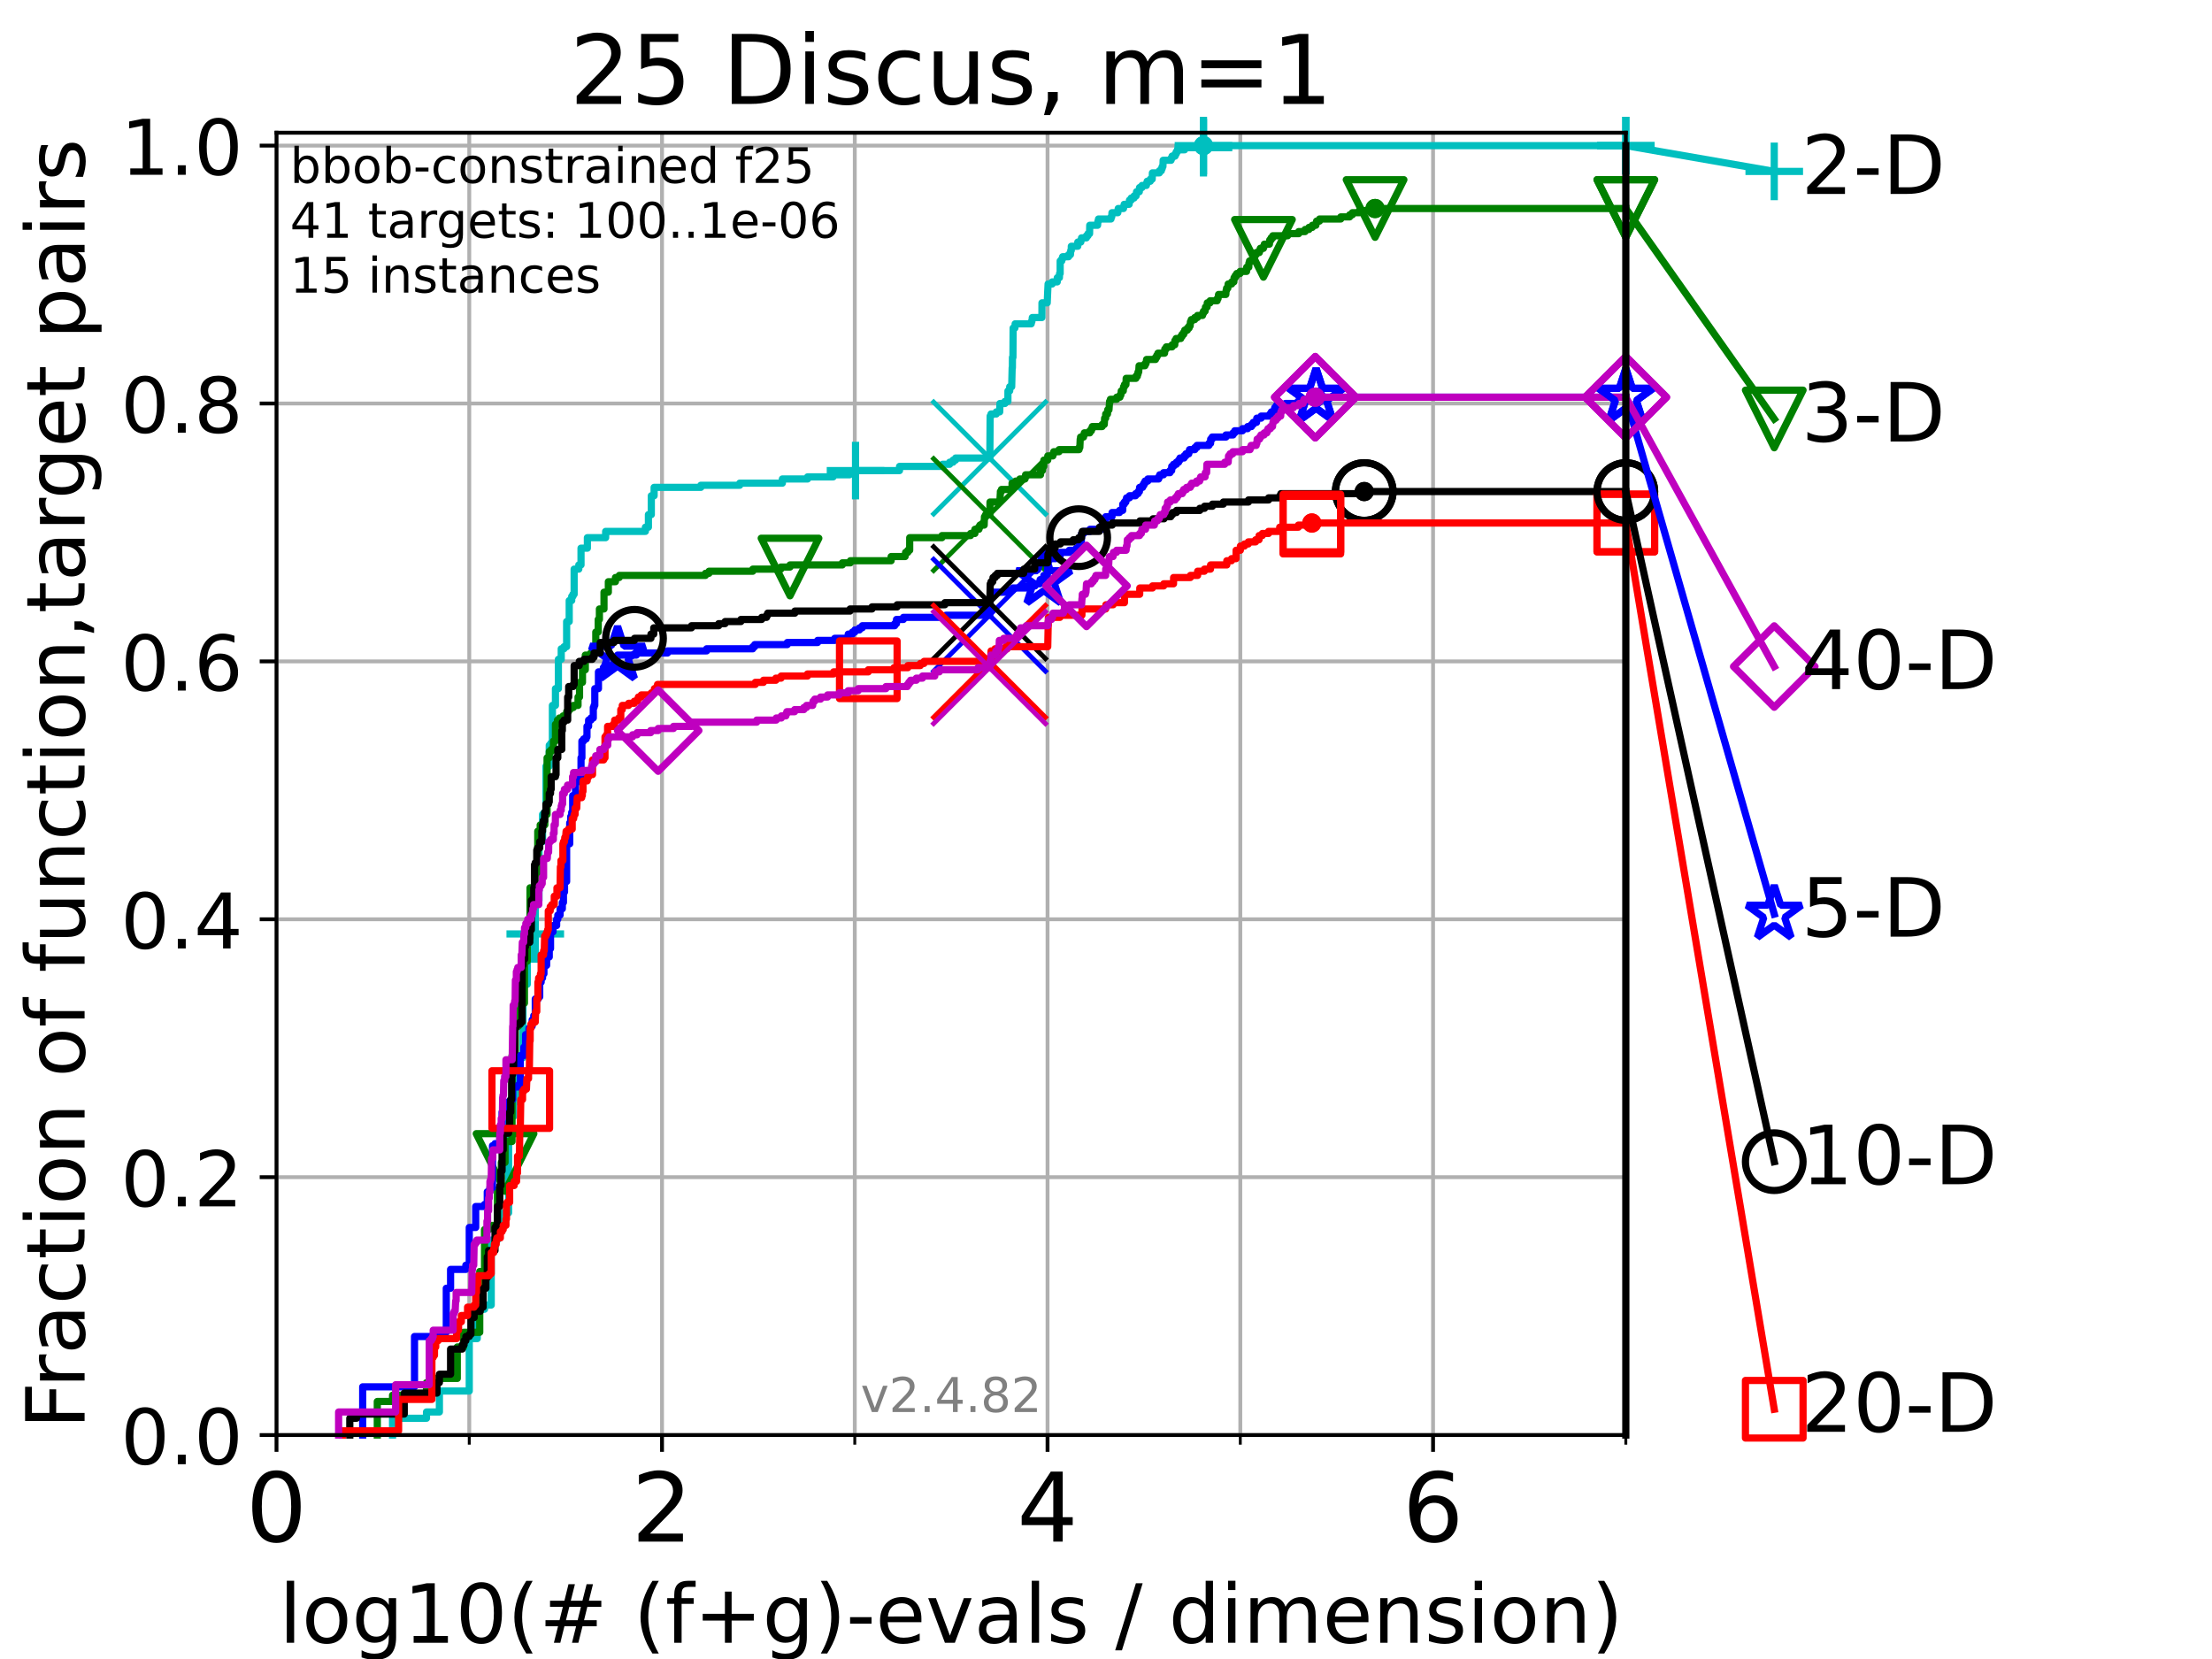 <?xml version="1.0" encoding="utf-8" standalone="no"?>
<!DOCTYPE svg PUBLIC "-//W3C//DTD SVG 1.1//EN"
  "http://www.w3.org/Graphics/SVG/1.1/DTD/svg11.dtd">
<!-- Created with matplotlib (https://matplotlib.org/) -->
<svg height="345.6pt" version="1.1" viewBox="0 0 460.8 345.6" width="460.8pt" xmlns="http://www.w3.org/2000/svg" xmlns:xlink="http://www.w3.org/1999/xlink">
 <defs>
  <style type="text/css">*{stroke-linecap:butt;stroke-linejoin:round;}</style>
 </defs>
 <g id="figure_1">
  <g id="patch_1">
   <path d="M 0 345.6 
L 460.8 345.6 
L 460.8 0 
L 0 0 
z
" style="fill:#ffffff;"/>
  </g>
  <g id="axes_1">
   <g id="patch_2">
    <path d="M 57.6 298.944 
L 338.688 298.944 
L 338.688 27.648 
L 57.6 27.648 
z
" style="fill:#ffffff;"/>
   </g>
   <g id="matplotlib.axis_1">
    <g id="xtick_1">
     <g id="line2d_1">
      <path clip-path="url(#p03e6186576)" d="M 57.6 298.944 
L 57.6 27.648 
" style="fill:none;stroke:#b0b0b0;stroke-linecap:square;stroke-width:0.8;"/>
     </g>
     <g id="line2d_2">
      <defs>
       <path d="M 0 0 
L 0 3.5 
" id="mb525a61c4d" style="stroke:#000000;stroke-width:0.8;"/>
      </defs>
      <g>
       <use style="stroke:#000000;stroke-width:0.8;" x="57.6" xlink:href="#mb525a61c4d" y="298.944"/>
      </g>
     </g>
     <g id="text_1">
      <!-- 0 -->
      <g transform="translate(51.237 321.141)scale(0.2 -0.2)">
       <defs>
        <path d="M 31.781 66.406 
Q 24.172 66.406 20.328 58.906 
Q 16.5 51.422 16.5 36.375 
Q 16.5 21.391 20.328 13.891 
Q 24.172 6.391 31.781 6.391 
Q 39.453 6.391 43.281 13.891 
Q 47.125 21.391 47.125 36.375 
Q 47.125 51.422 43.281 58.906 
Q 39.453 66.406 31.781 66.406 
z
M 31.781 74.219 
Q 44.047 74.219 50.516 64.516 
Q 56.984 54.828 56.984 36.375 
Q 56.984 17.969 50.516 8.266 
Q 44.047 -1.422 31.781 -1.422 
Q 19.531 -1.422 13.062 8.266 
Q 6.594 17.969 6.594 36.375 
Q 6.594 54.828 13.062 64.516 
Q 19.531 74.219 31.781 74.219 
z
" id="DejaVuSans-48"/>
       </defs>
       <use xlink:href="#DejaVuSans-48"/>
      </g>
     </g>
    </g>
    <g id="xtick_2">
     <g id="line2d_3">
      <path clip-path="url(#p03e6186576)" d="M 137.911 298.944 
L 137.911 27.648 
" style="fill:none;stroke:#b0b0b0;stroke-linecap:square;stroke-width:0.8;"/>
     </g>
     <g id="line2d_4">
      <g>
       <use style="stroke:#000000;stroke-width:0.8;" x="137.911" xlink:href="#mb525a61c4d" y="298.944"/>
      </g>
     </g>
     <g id="text_2">
      <!-- 2 -->
      <g transform="translate(131.548 321.141)scale(0.2 -0.2)">
       <defs>
        <path d="M 19.188 8.297 
L 53.609 8.297 
L 53.609 0 
L 7.328 0 
L 7.328 8.297 
Q 12.938 14.109 22.625 23.891 
Q 32.328 33.688 34.812 36.531 
Q 39.547 41.844 41.422 45.531 
Q 43.312 49.219 43.312 52.781 
Q 43.312 58.594 39.234 62.25 
Q 35.156 65.922 28.609 65.922 
Q 23.969 65.922 18.812 64.312 
Q 13.672 62.703 7.812 59.422 
L 7.812 69.391 
Q 13.766 71.781 18.938 73 
Q 24.125 74.219 28.422 74.219 
Q 39.75 74.219 46.484 68.547 
Q 53.219 62.891 53.219 53.422 
Q 53.219 48.922 51.531 44.891 
Q 49.859 40.875 45.406 35.406 
Q 44.188 33.984 37.641 27.219 
Q 31.109 20.453 19.188 8.297 
z
" id="DejaVuSans-50"/>
       </defs>
       <use xlink:href="#DejaVuSans-50"/>
      </g>
     </g>
    </g>
    <g id="xtick_3">
     <g id="line2d_5">
      <path clip-path="url(#p03e6186576)" d="M 218.222 298.944 
L 218.222 27.648 
" style="fill:none;stroke:#b0b0b0;stroke-linecap:square;stroke-width:0.8;"/>
     </g>
     <g id="line2d_6">
      <g>
       <use style="stroke:#000000;stroke-width:0.8;" x="218.222" xlink:href="#mb525a61c4d" y="298.944"/>
      </g>
     </g>
     <g id="text_3">
      <!-- 4 -->
      <g transform="translate(211.859 321.141)scale(0.2 -0.2)">
       <defs>
        <path d="M 37.797 64.312 
L 12.891 25.391 
L 37.797 25.391 
z
M 35.203 72.906 
L 47.609 72.906 
L 47.609 25.391 
L 58.016 25.391 
L 58.016 17.188 
L 47.609 17.188 
L 47.609 0 
L 37.797 0 
L 37.797 17.188 
L 4.891 17.188 
L 4.891 26.703 
z
" id="DejaVuSans-52"/>
       </defs>
       <use xlink:href="#DejaVuSans-52"/>
      </g>
     </g>
    </g>
    <g id="xtick_4">
     <g id="line2d_7">
      <path clip-path="url(#p03e6186576)" d="M 298.533 298.944 
L 298.533 27.648 
" style="fill:none;stroke:#b0b0b0;stroke-linecap:square;stroke-width:0.8;"/>
     </g>
     <g id="line2d_8">
      <g>
       <use style="stroke:#000000;stroke-width:0.8;" x="298.533" xlink:href="#mb525a61c4d" y="298.944"/>
      </g>
     </g>
     <g id="text_4">
      <!-- 6 -->
      <g transform="translate(292.17 321.141)scale(0.2 -0.2)">
       <defs>
        <path d="M 33.016 40.375 
Q 26.375 40.375 22.484 35.828 
Q 18.609 31.297 18.609 23.391 
Q 18.609 15.531 22.484 10.953 
Q 26.375 6.391 33.016 6.391 
Q 39.656 6.391 43.531 10.953 
Q 47.406 15.531 47.406 23.391 
Q 47.406 31.297 43.531 35.828 
Q 39.656 40.375 33.016 40.375 
z
M 52.594 71.297 
L 52.594 62.312 
Q 48.875 64.062 45.094 64.984 
Q 41.312 65.922 37.594 65.922 
Q 27.828 65.922 22.672 59.328 
Q 17.531 52.734 16.797 39.406 
Q 19.672 43.656 24.016 45.922 
Q 28.375 48.188 33.594 48.188 
Q 44.578 48.188 50.953 41.516 
Q 57.328 34.859 57.328 23.391 
Q 57.328 12.156 50.688 5.359 
Q 44.047 -1.422 33.016 -1.422 
Q 20.359 -1.422 13.672 8.266 
Q 6.984 17.969 6.984 36.375 
Q 6.984 53.656 15.188 63.938 
Q 23.391 74.219 37.203 74.219 
Q 40.922 74.219 44.703 73.484 
Q 48.484 72.75 52.594 71.297 
z
" id="DejaVuSans-54"/>
       </defs>
       <use xlink:href="#DejaVuSans-54"/>
      </g>
     </g>
    </g>
    <g id="xtick_5">
     <g id="line2d_9">
      <path clip-path="url(#p03e6186576)" d="M 97.755 298.944 
L 97.755 27.648 
" style="fill:none;stroke:#b0b0b0;stroke-linecap:square;stroke-width:0.8;"/>
     </g>
     <g id="line2d_10">
      <defs>
       <path d="M 0 0 
L 0 2 
" id="m073d5e8c92" style="stroke:#000000;stroke-width:0.6;"/>
      </defs>
      <g>
       <use style="stroke:#000000;stroke-width:0.6;" x="97.755" xlink:href="#m073d5e8c92" y="298.944"/>
      </g>
     </g>
    </g>
    <g id="xtick_6">
     <g id="line2d_11">
      <path clip-path="url(#p03e6186576)" d="M 178.066 298.944 
L 178.066 27.648 
" style="fill:none;stroke:#b0b0b0;stroke-linecap:square;stroke-width:0.8;"/>
     </g>
     <g id="line2d_12">
      <g>
       <use style="stroke:#000000;stroke-width:0.6;" x="178.066" xlink:href="#m073d5e8c92" y="298.944"/>
      </g>
     </g>
    </g>
    <g id="xtick_7">
     <g id="line2d_13">
      <path clip-path="url(#p03e6186576)" d="M 258.377 298.944 
L 258.377 27.648 
" style="fill:none;stroke:#b0b0b0;stroke-linecap:square;stroke-width:0.8;"/>
     </g>
     <g id="line2d_14">
      <g>
       <use style="stroke:#000000;stroke-width:0.6;" x="258.377" xlink:href="#m073d5e8c92" y="298.944"/>
      </g>
     </g>
    </g>
    <g id="xtick_8">
     <g id="line2d_15">
      <path clip-path="url(#p03e6186576)" d="M 338.688 298.944 
L 338.688 27.648 
" style="fill:none;stroke:#b0b0b0;stroke-linecap:square;stroke-width:0.8;"/>
     </g>
     <g id="line2d_16">
      <g>
       <use style="stroke:#000000;stroke-width:0.6;" x="338.688" xlink:href="#m073d5e8c92" y="298.944"/>
      </g>
     </g>
    </g>
    <g id="text_5">
     <!-- log10(# (f+g)-evals / dimension) -->
     <g transform="translate(58.145 342.218)scale(0.17 -0.17)">
      <defs>
       <path d="M 9.422 75.984 
L 18.406 75.984 
L 18.406 0 
L 9.422 0 
z
" id="DejaVuSans-108"/>
       <path d="M 30.609 48.391 
Q 23.391 48.391 19.188 42.75 
Q 14.984 37.109 14.984 27.297 
Q 14.984 17.484 19.156 11.844 
Q 23.344 6.203 30.609 6.203 
Q 37.797 6.203 41.984 11.859 
Q 46.188 17.531 46.188 27.297 
Q 46.188 37.016 41.984 42.703 
Q 37.797 48.391 30.609 48.391 
z
M 30.609 56 
Q 42.328 56 49.016 48.375 
Q 55.719 40.766 55.719 27.297 
Q 55.719 13.875 49.016 6.219 
Q 42.328 -1.422 30.609 -1.422 
Q 18.844 -1.422 12.172 6.219 
Q 5.516 13.875 5.516 27.297 
Q 5.516 40.766 12.172 48.375 
Q 18.844 56 30.609 56 
z
" id="DejaVuSans-111"/>
       <path d="M 45.406 27.984 
Q 45.406 37.75 41.375 43.109 
Q 37.359 48.484 30.078 48.484 
Q 22.859 48.484 18.828 43.109 
Q 14.797 37.75 14.797 27.984 
Q 14.797 18.266 18.828 12.891 
Q 22.859 7.516 30.078 7.516 
Q 37.359 7.516 41.375 12.891 
Q 45.406 18.266 45.406 27.984 
z
M 54.391 6.781 
Q 54.391 -7.172 48.188 -13.984 
Q 42 -20.797 29.203 -20.797 
Q 24.469 -20.797 20.266 -20.094 
Q 16.062 -19.391 12.109 -17.922 
L 12.109 -9.188 
Q 16.062 -11.328 19.922 -12.344 
Q 23.781 -13.375 27.781 -13.375 
Q 36.625 -13.375 41.016 -8.766 
Q 45.406 -4.156 45.406 5.172 
L 45.406 9.625 
Q 42.625 4.781 38.281 2.391 
Q 33.938 0 27.875 0 
Q 17.828 0 11.672 7.656 
Q 5.516 15.328 5.516 27.984 
Q 5.516 40.672 11.672 48.328 
Q 17.828 56 27.875 56 
Q 33.938 56 38.281 53.609 
Q 42.625 51.219 45.406 46.391 
L 45.406 54.688 
L 54.391 54.688 
z
" id="DejaVuSans-103"/>
       <path d="M 12.406 8.297 
L 28.516 8.297 
L 28.516 63.922 
L 10.984 60.406 
L 10.984 69.391 
L 28.422 72.906 
L 38.281 72.906 
L 38.281 8.297 
L 54.391 8.297 
L 54.391 0 
L 12.406 0 
z
" id="DejaVuSans-49"/>
       <path d="M 31 75.875 
Q 24.469 64.656 21.281 53.656 
Q 18.109 42.672 18.109 31.391 
Q 18.109 20.125 21.312 9.062 
Q 24.516 -2 31 -13.188 
L 23.188 -13.188 
Q 15.875 -1.703 12.234 9.375 
Q 8.594 20.453 8.594 31.391 
Q 8.594 42.281 12.203 53.312 
Q 15.828 64.359 23.188 75.875 
z
" id="DejaVuSans-40"/>
       <path d="M 51.125 44 
L 36.922 44 
L 32.812 27.688 
L 47.125 27.688 
z
M 43.797 71.781 
L 38.719 51.516 
L 52.984 51.516 
L 58.109 71.781 
L 65.922 71.781 
L 60.891 51.516 
L 76.125 51.516 
L 76.125 44 
L 58.984 44 
L 54.984 27.688 
L 70.516 27.688 
L 70.516 20.219 
L 53.078 20.219 
L 48 0 
L 40.188 0 
L 45.219 20.219 
L 30.906 20.219 
L 25.875 0 
L 18.016 0 
L 23.094 20.219 
L 7.719 20.219 
L 7.719 27.688 
L 24.906 27.688 
L 29 44 
L 13.281 44 
L 13.281 51.516 
L 30.906 51.516 
L 35.891 71.781 
z
" id="DejaVuSans-35"/>
       <path id="DejaVuSans-32"/>
       <path d="M 37.109 75.984 
L 37.109 68.5 
L 28.516 68.5 
Q 23.688 68.5 21.797 66.547 
Q 19.922 64.594 19.922 59.516 
L 19.922 54.688 
L 34.719 54.688 
L 34.719 47.703 
L 19.922 47.703 
L 19.922 0 
L 10.891 0 
L 10.891 47.703 
L 2.297 47.703 
L 2.297 54.688 
L 10.891 54.688 
L 10.891 58.5 
Q 10.891 67.625 15.141 71.797 
Q 19.391 75.984 28.609 75.984 
z
" id="DejaVuSans-102"/>
       <path d="M 46 62.703 
L 46 35.5 
L 73.188 35.5 
L 73.188 27.203 
L 46 27.203 
L 46 0 
L 37.797 0 
L 37.797 27.203 
L 10.594 27.203 
L 10.594 35.5 
L 37.797 35.5 
L 37.797 62.703 
z
" id="DejaVuSans-43"/>
       <path d="M 8.016 75.875 
L 15.828 75.875 
Q 23.141 64.359 26.781 53.312 
Q 30.422 42.281 30.422 31.391 
Q 30.422 20.453 26.781 9.375 
Q 23.141 -1.703 15.828 -13.188 
L 8.016 -13.188 
Q 14.5 -2 17.703 9.062 
Q 20.906 20.125 20.906 31.391 
Q 20.906 42.672 17.703 53.656 
Q 14.5 64.656 8.016 75.875 
z
" id="DejaVuSans-41"/>
       <path d="M 4.891 31.391 
L 31.203 31.391 
L 31.203 23.391 
L 4.891 23.391 
z
" id="DejaVuSans-45"/>
       <path d="M 56.203 29.594 
L 56.203 25.203 
L 14.891 25.203 
Q 15.484 15.922 20.484 11.062 
Q 25.484 6.203 34.422 6.203 
Q 39.594 6.203 44.453 7.469 
Q 49.312 8.734 54.109 11.281 
L 54.109 2.781 
Q 49.266 0.734 44.188 -0.344 
Q 39.109 -1.422 33.891 -1.422 
Q 20.797 -1.422 13.156 6.188 
Q 5.516 13.812 5.516 26.812 
Q 5.516 40.234 12.766 48.109 
Q 20.016 56 32.328 56 
Q 43.359 56 49.781 48.891 
Q 56.203 41.797 56.203 29.594 
z
M 47.219 32.234 
Q 47.125 39.594 43.094 43.984 
Q 39.062 48.391 32.422 48.391 
Q 24.906 48.391 20.391 44.141 
Q 15.875 39.891 15.188 32.172 
z
" id="DejaVuSans-101"/>
       <path d="M 2.984 54.688 
L 12.5 54.688 
L 29.594 8.797 
L 46.688 54.688 
L 56.203 54.688 
L 35.688 0 
L 23.484 0 
z
" id="DejaVuSans-118"/>
       <path d="M 34.281 27.484 
Q 23.391 27.484 19.188 25 
Q 14.984 22.516 14.984 16.5 
Q 14.984 11.719 18.141 8.906 
Q 21.297 6.109 26.703 6.109 
Q 34.188 6.109 38.703 11.406 
Q 43.219 16.703 43.219 25.484 
L 43.219 27.484 
z
M 52.203 31.203 
L 52.203 0 
L 43.219 0 
L 43.219 8.297 
Q 40.141 3.328 35.547 0.953 
Q 30.953 -1.422 24.312 -1.422 
Q 15.922 -1.422 10.953 3.297 
Q 6 8.016 6 15.922 
Q 6 25.141 12.172 29.828 
Q 18.359 34.516 30.609 34.516 
L 43.219 34.516 
L 43.219 35.406 
Q 43.219 41.609 39.141 45 
Q 35.062 48.391 27.688 48.391 
Q 23 48.391 18.547 47.266 
Q 14.109 46.141 10.016 43.891 
L 10.016 52.203 
Q 14.938 54.109 19.578 55.047 
Q 24.219 56 28.609 56 
Q 40.484 56 46.344 49.844 
Q 52.203 43.703 52.203 31.203 
z
" id="DejaVuSans-97"/>
       <path d="M 44.281 53.078 
L 44.281 44.578 
Q 40.484 46.531 36.375 47.5 
Q 32.281 48.484 27.875 48.484 
Q 21.188 48.484 17.844 46.438 
Q 14.5 44.391 14.5 40.281 
Q 14.5 37.156 16.891 35.375 
Q 19.281 33.594 26.516 31.984 
L 29.594 31.297 
Q 39.156 29.25 43.188 25.516 
Q 47.219 21.781 47.219 15.094 
Q 47.219 7.469 41.188 3.016 
Q 35.156 -1.422 24.609 -1.422 
Q 20.219 -1.422 15.453 -0.562 
Q 10.688 0.297 5.422 2 
L 5.422 11.281 
Q 10.406 8.688 15.234 7.391 
Q 20.062 6.109 24.812 6.109 
Q 31.156 6.109 34.562 8.281 
Q 37.984 10.453 37.984 14.406 
Q 37.984 18.062 35.516 20.016 
Q 33.062 21.969 24.703 23.781 
L 21.578 24.516 
Q 13.234 26.266 9.516 29.906 
Q 5.812 33.547 5.812 39.891 
Q 5.812 47.609 11.281 51.797 
Q 16.75 56 26.812 56 
Q 31.781 56 36.172 55.266 
Q 40.578 54.547 44.281 53.078 
z
" id="DejaVuSans-115"/>
       <path d="M 25.391 72.906 
L 33.688 72.906 
L 8.297 -9.281 
L 0 -9.281 
z
" id="DejaVuSans-47"/>
       <path d="M 45.406 46.391 
L 45.406 75.984 
L 54.391 75.984 
L 54.391 0 
L 45.406 0 
L 45.406 8.203 
Q 42.578 3.328 38.25 0.953 
Q 33.938 -1.422 27.875 -1.422 
Q 17.969 -1.422 11.734 6.484 
Q 5.516 14.406 5.516 27.297 
Q 5.516 40.188 11.734 48.094 
Q 17.969 56 27.875 56 
Q 33.938 56 38.25 53.625 
Q 42.578 51.266 45.406 46.391 
z
M 14.797 27.297 
Q 14.797 17.391 18.875 11.75 
Q 22.953 6.109 30.078 6.109 
Q 37.203 6.109 41.297 11.75 
Q 45.406 17.391 45.406 27.297 
Q 45.406 37.203 41.297 42.844 
Q 37.203 48.484 30.078 48.484 
Q 22.953 48.484 18.875 42.844 
Q 14.797 37.203 14.797 27.297 
z
" id="DejaVuSans-100"/>
       <path d="M 9.422 54.688 
L 18.406 54.688 
L 18.406 0 
L 9.422 0 
z
M 9.422 75.984 
L 18.406 75.984 
L 18.406 64.594 
L 9.422 64.594 
z
" id="DejaVuSans-105"/>
       <path d="M 52 44.188 
Q 55.375 50.25 60.062 53.125 
Q 64.75 56 71.094 56 
Q 79.641 56 84.281 50.016 
Q 88.922 44.047 88.922 33.016 
L 88.922 0 
L 79.891 0 
L 79.891 32.719 
Q 79.891 40.578 77.094 44.375 
Q 74.312 48.188 68.609 48.188 
Q 61.625 48.188 57.562 43.547 
Q 53.516 38.922 53.516 30.906 
L 53.516 0 
L 44.484 0 
L 44.484 32.719 
Q 44.484 40.625 41.703 44.406 
Q 38.922 48.188 33.109 48.188 
Q 26.219 48.188 22.156 43.531 
Q 18.109 38.875 18.109 30.906 
L 18.109 0 
L 9.078 0 
L 9.078 54.688 
L 18.109 54.688 
L 18.109 46.188 
Q 21.188 51.219 25.484 53.609 
Q 29.781 56 35.688 56 
Q 41.656 56 45.828 52.969 
Q 50 49.953 52 44.188 
z
" id="DejaVuSans-109"/>
       <path d="M 54.891 33.016 
L 54.891 0 
L 45.906 0 
L 45.906 32.719 
Q 45.906 40.484 42.875 44.328 
Q 39.844 48.188 33.797 48.188 
Q 26.516 48.188 22.312 43.547 
Q 18.109 38.922 18.109 30.906 
L 18.109 0 
L 9.078 0 
L 9.078 54.688 
L 18.109 54.688 
L 18.109 46.188 
Q 21.344 51.125 25.703 53.562 
Q 30.078 56 35.797 56 
Q 45.219 56 50.047 50.172 
Q 54.891 44.344 54.891 33.016 
z
" id="DejaVuSans-110"/>
      </defs>
      <use xlink:href="#DejaVuSans-108"/>
      <use x="27.783" xlink:href="#DejaVuSans-111"/>
      <use x="88.965" xlink:href="#DejaVuSans-103"/>
      <use x="152.441" xlink:href="#DejaVuSans-49"/>
      <use x="216.064" xlink:href="#DejaVuSans-48"/>
      <use x="279.688" xlink:href="#DejaVuSans-40"/>
      <use x="318.701" xlink:href="#DejaVuSans-35"/>
      <use x="402.49" xlink:href="#DejaVuSans-32"/>
      <use x="434.277" xlink:href="#DejaVuSans-40"/>
      <use x="473.291" xlink:href="#DejaVuSans-102"/>
      <use x="508.496" xlink:href="#DejaVuSans-43"/>
      <use x="592.285" xlink:href="#DejaVuSans-103"/>
      <use x="655.762" xlink:href="#DejaVuSans-41"/>
      <use x="694.775" xlink:href="#DejaVuSans-45"/>
      <use x="730.859" xlink:href="#DejaVuSans-101"/>
      <use x="792.383" xlink:href="#DejaVuSans-118"/>
      <use x="851.562" xlink:href="#DejaVuSans-97"/>
      <use x="912.842" xlink:href="#DejaVuSans-108"/>
      <use x="940.625" xlink:href="#DejaVuSans-115"/>
      <use x="992.725" xlink:href="#DejaVuSans-32"/>
      <use x="1024.512" xlink:href="#DejaVuSans-47"/>
      <use x="1058.203" xlink:href="#DejaVuSans-32"/>
      <use x="1089.99" xlink:href="#DejaVuSans-100"/>
      <use x="1153.467" xlink:href="#DejaVuSans-105"/>
      <use x="1181.25" xlink:href="#DejaVuSans-109"/>
      <use x="1278.662" xlink:href="#DejaVuSans-101"/>
      <use x="1340.186" xlink:href="#DejaVuSans-110"/>
      <use x="1403.564" xlink:href="#DejaVuSans-115"/>
      <use x="1455.664" xlink:href="#DejaVuSans-105"/>
      <use x="1483.447" xlink:href="#DejaVuSans-111"/>
      <use x="1544.629" xlink:href="#DejaVuSans-110"/>
      <use x="1608.008" xlink:href="#DejaVuSans-41"/>
     </g>
    </g>
   </g>
   <g id="matplotlib.axis_2">
    <g id="ytick_1">
     <g id="line2d_17">
      <path clip-path="url(#p03e6186576)" d="M 57.6 298.944 
L 338.688 298.944 
" style="fill:none;stroke:#b0b0b0;stroke-linecap:square;stroke-width:0.8;"/>
     </g>
     <g id="line2d_18">
      <defs>
       <path d="M 0 0 
L -3.5 0 
" id="mca895e583d" style="stroke:#000000;stroke-width:0.8;"/>
      </defs>
      <g>
       <use style="stroke:#000000;stroke-width:0.8;" x="57.6" xlink:href="#mca895e583d" y="298.944"/>
      </g>
     </g>
     <g id="text_6">
      <!-- 0.0 -->
      <g transform="translate(25.155 305.023)scale(0.16 -0.16)">
       <defs>
        <path d="M 10.688 12.406 
L 21 12.406 
L 21 0 
L 10.688 0 
z
" id="DejaVuSans-46"/>
       </defs>
       <use xlink:href="#DejaVuSans-48"/>
       <use x="63.623" xlink:href="#DejaVuSans-46"/>
       <use x="95.41" xlink:href="#DejaVuSans-48"/>
      </g>
     </g>
    </g>
    <g id="ytick_2">
     <g id="line2d_19">
      <path clip-path="url(#p03e6186576)" d="M 57.6 245.222 
L 338.688 245.222 
" style="fill:none;stroke:#b0b0b0;stroke-linecap:square;stroke-width:0.8;"/>
     </g>
     <g id="line2d_20">
      <g>
       <use style="stroke:#000000;stroke-width:0.8;" x="57.6" xlink:href="#mca895e583d" y="245.222"/>
      </g>
     </g>
     <g id="text_7">
      <!-- 0.2 -->
      <g transform="translate(25.155 251.301)scale(0.16 -0.16)">
       <use xlink:href="#DejaVuSans-48"/>
       <use x="63.623" xlink:href="#DejaVuSans-46"/>
       <use x="95.41" xlink:href="#DejaVuSans-50"/>
      </g>
     </g>
    </g>
    <g id="ytick_3">
     <g id="line2d_21">
      <path clip-path="url(#p03e6186576)" d="M 57.6 191.5 
L 338.688 191.5 
" style="fill:none;stroke:#b0b0b0;stroke-linecap:square;stroke-width:0.8;"/>
     </g>
     <g id="line2d_22">
      <g>
       <use style="stroke:#000000;stroke-width:0.8;" x="57.6" xlink:href="#mca895e583d" y="191.5"/>
      </g>
     </g>
     <g id="text_8">
      <!-- 0.4 -->
      <g transform="translate(25.155 197.579)scale(0.16 -0.16)">
       <use xlink:href="#DejaVuSans-48"/>
       <use x="63.623" xlink:href="#DejaVuSans-46"/>
       <use x="95.41" xlink:href="#DejaVuSans-52"/>
      </g>
     </g>
    </g>
    <g id="ytick_4">
     <g id="line2d_23">
      <path clip-path="url(#p03e6186576)" d="M 57.6 137.778 
L 338.688 137.778 
" style="fill:none;stroke:#b0b0b0;stroke-linecap:square;stroke-width:0.8;"/>
     </g>
     <g id="line2d_24">
      <g>
       <use style="stroke:#000000;stroke-width:0.8;" x="57.6" xlink:href="#mca895e583d" y="137.778"/>
      </g>
     </g>
     <g id="text_9">
      <!-- 0.6 -->
      <g transform="translate(25.155 143.857)scale(0.16 -0.16)">
       <use xlink:href="#DejaVuSans-48"/>
       <use x="63.623" xlink:href="#DejaVuSans-46"/>
       <use x="95.41" xlink:href="#DejaVuSans-54"/>
      </g>
     </g>
    </g>
    <g id="ytick_5">
     <g id="line2d_25">
      <path clip-path="url(#p03e6186576)" d="M 57.6 84.056 
L 338.688 84.056 
" style="fill:none;stroke:#b0b0b0;stroke-linecap:square;stroke-width:0.8;"/>
     </g>
     <g id="line2d_26">
      <g>
       <use style="stroke:#000000;stroke-width:0.8;" x="57.6" xlink:href="#mca895e583d" y="84.056"/>
      </g>
     </g>
     <g id="text_10">
      <!-- 0.8 -->
      <g transform="translate(25.155 90.135)scale(0.16 -0.16)">
       <defs>
        <path d="M 31.781 34.625 
Q 24.75 34.625 20.719 30.859 
Q 16.703 27.094 16.703 20.516 
Q 16.703 13.922 20.719 10.156 
Q 24.75 6.391 31.781 6.391 
Q 38.812 6.391 42.859 10.172 
Q 46.922 13.969 46.922 20.516 
Q 46.922 27.094 42.891 30.859 
Q 38.875 34.625 31.781 34.625 
z
M 21.922 38.812 
Q 15.578 40.375 12.031 44.719 
Q 8.5 49.078 8.5 55.328 
Q 8.5 64.062 14.719 69.141 
Q 20.953 74.219 31.781 74.219 
Q 42.672 74.219 48.875 69.141 
Q 55.078 64.062 55.078 55.328 
Q 55.078 49.078 51.531 44.719 
Q 48 40.375 41.703 38.812 
Q 48.828 37.156 52.797 32.312 
Q 56.781 27.484 56.781 20.516 
Q 56.781 9.906 50.312 4.234 
Q 43.844 -1.422 31.781 -1.422 
Q 19.734 -1.422 13.25 4.234 
Q 6.781 9.906 6.781 20.516 
Q 6.781 27.484 10.781 32.312 
Q 14.797 37.156 21.922 38.812 
z
M 18.312 54.391 
Q 18.312 48.734 21.844 45.562 
Q 25.391 42.391 31.781 42.391 
Q 38.141 42.391 41.719 45.562 
Q 45.312 48.734 45.312 54.391 
Q 45.312 60.062 41.719 63.234 
Q 38.141 66.406 31.781 66.406 
Q 25.391 66.406 21.844 63.234 
Q 18.312 60.062 18.312 54.391 
z
" id="DejaVuSans-56"/>
       </defs>
       <use xlink:href="#DejaVuSans-48"/>
       <use x="63.623" xlink:href="#DejaVuSans-46"/>
       <use x="95.41" xlink:href="#DejaVuSans-56"/>
      </g>
     </g>
    </g>
    <g id="ytick_6">
     <g id="line2d_27">
      <path clip-path="url(#p03e6186576)" d="M 57.6 30.334 
L 338.688 30.334 
" style="fill:none;stroke:#b0b0b0;stroke-linecap:square;stroke-width:0.8;"/>
     </g>
     <g id="line2d_28">
      <g>
       <use style="stroke:#000000;stroke-width:0.8;" x="57.6" xlink:href="#mca895e583d" y="30.334"/>
      </g>
     </g>
     <g id="text_11">
      <!-- 1.0 -->
      <g transform="translate(25.155 36.413)scale(0.16 -0.16)">
       <use xlink:href="#DejaVuSans-49"/>
       <use x="63.623" xlink:href="#DejaVuSans-46"/>
       <use x="95.41" xlink:href="#DejaVuSans-48"/>
      </g>
     </g>
    </g>
    <g id="text_12">
     <!-- Fraction of function,target pairs -->
     <g transform="translate(17.62 297.681)rotate(-90)scale(0.17 -0.17)">
      <defs>
       <path d="M 9.812 72.906 
L 51.703 72.906 
L 51.703 64.594 
L 19.672 64.594 
L 19.672 43.109 
L 48.578 43.109 
L 48.578 34.812 
L 19.672 34.812 
L 19.672 0 
L 9.812 0 
z
" id="DejaVuSans-70"/>
       <path d="M 41.109 46.297 
Q 39.594 47.172 37.812 47.578 
Q 36.031 48 33.891 48 
Q 26.266 48 22.188 43.047 
Q 18.109 38.094 18.109 28.812 
L 18.109 0 
L 9.078 0 
L 9.078 54.688 
L 18.109 54.688 
L 18.109 46.188 
Q 20.953 51.172 25.484 53.578 
Q 30.031 56 36.531 56 
Q 37.453 56 38.578 55.875 
Q 39.703 55.766 41.062 55.516 
z
" id="DejaVuSans-114"/>
       <path d="M 48.781 52.594 
L 48.781 44.188 
Q 44.969 46.297 41.141 47.344 
Q 37.312 48.391 33.406 48.391 
Q 24.656 48.391 19.812 42.844 
Q 14.984 37.312 14.984 27.297 
Q 14.984 17.281 19.812 11.734 
Q 24.656 6.203 33.406 6.203 
Q 37.312 6.203 41.141 7.25 
Q 44.969 8.297 48.781 10.406 
L 48.781 2.094 
Q 45.016 0.344 40.984 -0.531 
Q 36.969 -1.422 32.422 -1.422 
Q 20.062 -1.422 12.781 6.344 
Q 5.516 14.109 5.516 27.297 
Q 5.516 40.672 12.859 48.328 
Q 20.219 56 33.016 56 
Q 37.156 56 41.109 55.141 
Q 45.062 54.297 48.781 52.594 
z
" id="DejaVuSans-99"/>
       <path d="M 18.312 70.219 
L 18.312 54.688 
L 36.812 54.688 
L 36.812 47.703 
L 18.312 47.703 
L 18.312 18.016 
Q 18.312 11.328 20.141 9.422 
Q 21.969 7.516 27.594 7.516 
L 36.812 7.516 
L 36.812 0 
L 27.594 0 
Q 17.188 0 13.234 3.875 
Q 9.281 7.766 9.281 18.016 
L 9.281 47.703 
L 2.688 47.703 
L 2.688 54.688 
L 9.281 54.688 
L 9.281 70.219 
z
" id="DejaVuSans-116"/>
       <path d="M 8.5 21.578 
L 8.5 54.688 
L 17.484 54.688 
L 17.484 21.922 
Q 17.484 14.156 20.5 10.266 
Q 23.531 6.391 29.594 6.391 
Q 36.859 6.391 41.078 11.031 
Q 45.312 15.672 45.312 23.688 
L 45.312 54.688 
L 54.297 54.688 
L 54.297 0 
L 45.312 0 
L 45.312 8.406 
Q 42.047 3.422 37.719 1 
Q 33.406 -1.422 27.688 -1.422 
Q 18.266 -1.422 13.375 4.438 
Q 8.5 10.297 8.5 21.578 
z
M 31.109 56 
z
" id="DejaVuSans-117"/>
       <path d="M 11.719 12.406 
L 22.016 12.406 
L 22.016 4 
L 14.016 -11.625 
L 7.719 -11.625 
L 11.719 4 
z
" id="DejaVuSans-44"/>
       <path d="M 18.109 8.203 
L 18.109 -20.797 
L 9.078 -20.797 
L 9.078 54.688 
L 18.109 54.688 
L 18.109 46.391 
Q 20.953 51.266 25.266 53.625 
Q 29.594 56 35.594 56 
Q 45.562 56 51.781 48.094 
Q 58.016 40.188 58.016 27.297 
Q 58.016 14.406 51.781 6.484 
Q 45.562 -1.422 35.594 -1.422 
Q 29.594 -1.422 25.266 0.953 
Q 20.953 3.328 18.109 8.203 
z
M 48.688 27.297 
Q 48.688 37.203 44.609 42.844 
Q 40.531 48.484 33.406 48.484 
Q 26.266 48.484 22.188 42.844 
Q 18.109 37.203 18.109 27.297 
Q 18.109 17.391 22.188 11.75 
Q 26.266 6.109 33.406 6.109 
Q 40.531 6.109 44.609 11.75 
Q 48.688 17.391 48.688 27.297 
z
" id="DejaVuSans-112"/>
      </defs>
      <use xlink:href="#DejaVuSans-70"/>
      <use x="50.27" xlink:href="#DejaVuSans-114"/>
      <use x="91.383" xlink:href="#DejaVuSans-97"/>
      <use x="152.662" xlink:href="#DejaVuSans-99"/>
      <use x="207.643" xlink:href="#DejaVuSans-116"/>
      <use x="246.852" xlink:href="#DejaVuSans-105"/>
      <use x="274.635" xlink:href="#DejaVuSans-111"/>
      <use x="335.816" xlink:href="#DejaVuSans-110"/>
      <use x="399.195" xlink:href="#DejaVuSans-32"/>
      <use x="430.982" xlink:href="#DejaVuSans-111"/>
      <use x="492.164" xlink:href="#DejaVuSans-102"/>
      <use x="527.369" xlink:href="#DejaVuSans-32"/>
      <use x="559.156" xlink:href="#DejaVuSans-102"/>
      <use x="594.361" xlink:href="#DejaVuSans-117"/>
      <use x="657.74" xlink:href="#DejaVuSans-110"/>
      <use x="721.119" xlink:href="#DejaVuSans-99"/>
      <use x="776.1" xlink:href="#DejaVuSans-116"/>
      <use x="815.309" xlink:href="#DejaVuSans-105"/>
      <use x="843.092" xlink:href="#DejaVuSans-111"/>
      <use x="904.273" xlink:href="#DejaVuSans-110"/>
      <use x="967.652" xlink:href="#DejaVuSans-44"/>
      <use x="999.439" xlink:href="#DejaVuSans-116"/>
      <use x="1038.648" xlink:href="#DejaVuSans-97"/>
      <use x="1099.928" xlink:href="#DejaVuSans-114"/>
      <use x="1139.291" xlink:href="#DejaVuSans-103"/>
      <use x="1202.768" xlink:href="#DejaVuSans-101"/>
      <use x="1264.291" xlink:href="#DejaVuSans-116"/>
      <use x="1303.5" xlink:href="#DejaVuSans-32"/>
      <use x="1335.287" xlink:href="#DejaVuSans-112"/>
      <use x="1398.764" xlink:href="#DejaVuSans-97"/>
      <use x="1460.043" xlink:href="#DejaVuSans-105"/>
      <use x="1487.826" xlink:href="#DejaVuSans-114"/>
      <use x="1528.939" xlink:href="#DejaVuSans-115"/>
     </g>
    </g>
   </g>
   <g id="line2d_29">
    <defs>
     <path d="M 0 1.5 
C 0.398 1.5 0.779 1.342 1.061 1.061 
C 1.342 0.779 1.5 0.398 1.5 0 
C 1.5 -0.398 1.342 -0.779 1.061 -1.061 
C 0.779 -1.342 0.398 -1.5 0 -1.5 
C -0.398 -1.5 -0.779 -1.342 -1.061 -1.061 
C -1.342 -0.779 -1.5 -0.398 -1.5 0 
C -1.5 0.398 -1.342 0.779 -1.061 1.061 
C -0.779 1.342 -0.398 1.5 0 1.5 
z
" id="m6251fc3716" style="stroke:#00bfbf;"/>
    </defs>
    <g>
     <use style="fill:#00bfbf;stroke:#00bfbf;" x="250.708" xlink:href="#m6251fc3716" y="30.334"/>
     <use style="fill:#00bfbf;stroke:#00bfbf;" x="250.708" xlink:href="#m6251fc3716" y="30.334"/>
    </g>
   </g>
   <g id="line2d_30">
    <path d="M 81.776 298.944 
L 81.776 295.45 
L 88.847 295.45 
L 88.847 294.14 
L 91.535 294.14 
L 91.535 289.772 
L 97.755 289.772 
L 97.755 278.853 
L 99.418 278.853 
L 99.418 272.738 
L 100.935 272.738 
L 100.935 271.865 
L 102.331 271.865 
L 102.331 258.325 
L 103.623 258.325 
L 103.623 254.831 
L 104.826 254.831 
L 104.826 252.647 
L 105.952 252.647 
L 105.952 232.556 
L 107.009 232.556 
L 107.009 229.499 
L 108.006 229.499 
L 108.006 220.326 
L 108.949 220.326 
L 108.949 205.04 
L 109.843 205.04 
L 109.843 199.799 
L 110.694 199.799 
L 110.694 194.557 
L 111.506 194.557 
L 111.506 187.569 
L 112.281 187.569 
L 112.281 175.34 
L 113.023 175.34 
L 113.023 169.662 
L 113.383 169.662 
L 113.383 169.225 
L 113.735 169.225 
L 113.735 159.616 
L 114.419 159.616 
L 114.419 155.249 
L 114.751 155.249 
L 114.751 154.812 
L 115.077 154.812 
L 115.077 146.95 
L 115.711 146.95 
L 115.711 143.456 
L 116.323 143.456 
L 116.323 137.341 
L 116.914 137.341 
L 116.914 135.157 
L 117.486 135.157 
L 117.486 134.721 
L 118.04 134.721 
L 118.04 129.48 
L 118.577 129.48 
L 118.577 125.112 
L 119.097 125.112 
L 119.097 124.238 
L 119.352 124.238 
L 119.352 123.802 
L 119.603 123.802 
L 119.603 118.56 
L 120.572 118.56 
L 120.572 117.687 
L 121.037 117.687 
L 121.037 114.193 
L 122.362 114.193 
L 122.362 112.009 
L 126.168 112.009 
L 126.168 110.699 
L 134.45 110.699 
L 134.45 109.825 
L 135.077 109.825 
L 135.077 107.205 
L 135.682 107.205 
L 135.682 103.274 
L 136.266 103.274 
L 136.266 101.527 
L 145.998 101.527 
L 145.998 101.09 
L 154.098 101.09 
L 154.098 100.653 
L 162.979 100.653 
L 162.979 99.78 
L 168.233 99.78 
L 168.233 99.343 
L 173.554 99.343 
L 173.554 98.906 
L 176.987 98.906 
L 176.987 98.469 
L 178.223 98.469 
L 178.223 98.033 
L 187.382 98.033 
L 187.392 97.159 
L 196.349 97.159 
L 196.349 96.722 
L 197.831 96.722 
L 197.831 96.285 
L 198.541 96.285 
L 198.541 95.849 
L 199.071 95.849 
L 199.071 95.412 
L 206.2 95.412 
L 206.266 86.677 
L 206.448 86.677 
L 206.448 86.24 
L 207.548 86.24 
L 207.548 85.803 
L 208.26 85.803 
L 208.301 84.056 
L 209.348 84.056 
L 209.348 83.619 
L 209.964 83.619 
L 209.972 81.435 
L 210.338 81.435 
L 210.338 80.562 
L 210.755 80.562 
L 210.851 76.631 
L 210.899 76.631 
L 210.912 74.447 
L 211.014 74.447 
L 211.052 68.333 
L 211.422 68.333 
L 211.474 67.459 
L 214.823 67.459 
L 214.823 67.022 
L 214.954 67.022 
L 215.048 66.149 
L 217.048 66.149 
L 217.061 63.091 
L 218.156 63.091 
L 218.266 60.471 
L 218.27 60.471 
L 218.336 59.161 
L 219.192 59.161 
L 219.192 58.724 
L 220.246 58.724 
L 220.251 57.85 
L 220.692 57.85 
L 220.729 56.977 
L 220.849 56.977 
L 220.854 54.356 
L 221.193 54.356 
L 221.193 53.919 
L 221.363 53.919 
L 221.363 53.483 
L 222.604 53.483 
L 222.604 53.046 
L 222.997 53.046 
L 223.059 52.172 
L 223.167 52.172 
L 223.173 51.299 
L 224.519 51.299 
L 224.521 50.425 
L 225.156 50.425 
L 225.156 49.988 
L 225.297 49.988 
L 225.297 49.552 
L 226.319 49.552 
L 226.319 49.115 
L 226.645 49.115 
L 226.645 48.678 
L 226.979 48.678 
L 227.011 46.931 
L 228.644 46.931 
L 228.72 46.058 
L 228.835 46.058 
L 228.835 45.621 
L 231.441 45.621 
L 231.441 45.184 
L 231.596 45.184 
L 231.639 44.311 
L 232.866 44.311 
L 232.943 43.437 
L 234.047 43.437 
L 234.047 43 
L 234.184 43 
L 234.184 42.563 
L 235.221 42.563 
L 235.286 41.69 
L 235.659 41.69 
L 235.659 41.253 
L 236.25 41.253 
L 236.25 40.816 
L 236.672 40.816 
L 236.762 39.943 
L 237.341 39.943 
L 237.383 39.069 
L 237.901 39.069 
L 237.901 38.633 
L 238.809 38.633 
L 238.809 38.196 
L 238.974 38.196 
L 238.974 37.759 
L 239.631 37.759 
L 239.631 37.322 
L 240.026 37.322 
L 240.065 36.012 
L 241.52 36.012 
L 241.52 35.575 
L 241.926 35.575 
L 241.926 35.139 
L 242.095 35.139 
L 242.095 34.702 
L 242.259 34.702 
L 242.303 33.391 
L 243.949 33.391 
L 243.949 32.955 
L 244.172 32.955 
L 244.172 32.518 
L 244.793 32.518 
L 244.793 32.081 
L 245.019 32.081 
L 245.019 31.644 
L 245.262 31.644 
L 245.262 31.208 
L 246.78 31.208 
L 246.78 30.771 
L 250.708 30.771 
L 250.708 30.334 
L 338.688 30.334 
L 338.688 30.334 
" style="fill:none;stroke:#00bfbf;stroke-linecap:square;stroke-width:1.5;"/>
   </g>
   <g id="line2d_31">
    <defs>
     <path d="M -6 0 
L 6 0 
M 0 6 
L 0 -6 
" id="mc825c3479c" style="stroke:#00bfbf;stroke-width:1.5;"/>
    </defs>
    <g>
     <use style="fill-opacity:0;stroke:#00bfbf;stroke-width:1.5;" x="111.506" xlink:href="#mc825c3479c" y="194.557"/>
     <use style="fill-opacity:0;stroke:#00bfbf;stroke-width:1.5;" x="178.223" xlink:href="#mc825c3479c" y="98.033"/>
     <use style="fill-opacity:0;stroke:#00bfbf;stroke-width:1.5;" x="250.708" xlink:href="#mc825c3479c" y="30.771"/>
     <use style="fill-opacity:0;stroke:#00bfbf;stroke-width:1.5;" x="250.708" xlink:href="#mc825c3479c" y="30.334"/>
     <use style="fill-opacity:0;stroke:#00bfbf;stroke-width:1.5;" x="338.688" xlink:href="#mc825c3479c" y="30.334"/>
    </g>
   </g>
   <g id="line2d_32">
    <path style="fill:none;stroke:#00bfbf;stroke-linecap:square;stroke-width:1.5;"/>
    <g/>
   </g>
   <g id="line2d_33">
    <path clip-path="url(#p03e6186576)" d="M 206.144 95.412 
" style="fill:none;stroke:#00bfbf;stroke-linecap:square;stroke-width:1.5;"/>
    <defs>
     <path d="M -12 12 
L 12 -12 
M -12 -12 
L 12 12 
" id="me084213c92" style="stroke:#00bfbf;"/>
    </defs>
    <g clip-path="url(#p03e6186576)">
     <use style="fill:#00bfbf;stroke:#00bfbf;" x="206.144" xlink:href="#me084213c92" y="95.412"/>
    </g>
   </g>
   <g id="line2d_34">
    <defs>
     <path d="M 0 1.5 
C 0.398 1.5 0.779 1.342 1.061 1.061 
C 1.342 0.779 1.5 0.398 1.5 0 
C 1.5 -0.398 1.342 -0.779 1.061 -1.061 
C 0.779 -1.342 0.398 -1.5 0 -1.5 
C -0.398 -1.5 -0.779 -1.342 -1.061 -1.061 
C -1.342 -0.779 -1.5 -0.398 -1.5 0 
C -1.5 0.398 -1.342 0.779 -1.061 1.061 
C -0.779 1.342 -0.398 1.5 0 1.5 
z
" id="m136b28cab3" style="stroke:#008000;"/>
    </defs>
    <g>
     <use style="fill:#008000;stroke:#008000;" x="286.454" xlink:href="#m136b28cab3" y="43.437"/>
     <use style="fill:#008000;stroke:#008000;" x="286.454" xlink:href="#m136b28cab3" y="43.437"/>
    </g>
   </g>
   <g id="line2d_35">
    <path d="M 78.596 298.944 
L 78.596 291.956 
L 81.776 291.956 
L 81.776 290.645 
L 88.847 290.645 
L 88.847 288.025 
L 90.684 288.025 
L 90.684 287.151 
L 95.26 287.151 
L 95.26 280.6 
L 96.552 280.6 
L 96.552 277.543 
L 99.938 277.543 
L 99.938 264.876 
L 100.935 264.876 
L 100.935 256.141 
L 101.878 256.141 
L 101.878 255.268 
L 103.623 255.268 
L 103.623 247.843 
L 104.435 247.843 
L 104.435 242.165 
L 105.21 242.165 
L 105.21 237.797 
L 106.664 237.797 
L 106.664 219.89 
L 107.348 219.89 
L 107.348 213.775 
L 108.006 213.775 
L 108.006 209.407 
L 108.64 209.407 
L 108.64 208.971 
L 109.252 208.971 
L 109.252 200.235 
L 109.843 200.235 
L 109.843 195.868 
L 110.132 195.868 
L 110.132 195.431 
L 110.415 195.431 
L 110.415 184.949 
L 111.506 184.949 
L 111.506 182.328 
L 112.026 182.328 
L 112.026 173.156 
L 112.532 173.156 
L 112.532 171.846 
L 113.501 171.846 
L 113.501 169.662 
L 113.966 169.662 
L 113.966 157.869 
L 114.419 157.869 
L 114.419 156.559 
L 114.86 156.559 
L 114.86 156.122 
L 115.291 156.122 
L 115.291 154.375 
L 115.711 154.375 
L 115.711 150.881 
L 116.122 150.881 
L 116.122 150.007 
L 116.523 150.007 
L 116.523 149.571 
L 117.298 149.571 
L 117.298 149.134 
L 118.04 149.134 
L 118.04 148.26 
L 118.4 148.26 
L 118.4 147.824 
L 118.752 147.824 
L 118.752 147.387 
L 119.436 147.387 
L 119.436 146.95 
L 120.414 146.95 
L 120.414 145.203 
L 120.728 145.203 
L 120.728 142.146 
L 121.34 142.146 
L 121.34 139.525 
L 121.931 139.525 
L 121.931 136.468 
L 123.057 136.468 
L 123.057 136.031 
L 123.594 136.031 
L 123.594 135.157 
L 124.114 135.157 
L 124.114 131.663 
L 124.62 131.663 
L 124.62 129.043 
L 124.867 129.043 
L 124.867 126.859 
L 125.823 126.859 
L 125.823 123.365 
L 126.729 123.365 
L 126.729 121.181 
L 128.21 121.181 
L 128.21 120.307 
L 129.002 120.307 
L 129.002 119.871 
L 146.958 119.871 
L 146.958 119.434 
L 147.703 119.434 
L 147.703 118.997 
L 156.816 118.997 
L 156.816 118.56 
L 162.659 118.56 
L 162.659 118.124 
L 164.575 118.124 
L 164.575 117.687 
L 175.477 117.687 
L 175.477 117.25 
L 177.147 117.25 
L 177.147 116.813 
L 185.641 116.813 
L 185.641 115.94 
L 188.548 115.94 
L 188.65 115.066 
L 189.118 115.066 
L 189.118 114.63 
L 189.503 114.63 
L 189.509 112.009 
L 196.228 112.009 
L 196.228 111.572 
L 202.187 111.572 
L 202.187 111.135 
L 203.088 111.135 
L 203.088 110.262 
L 203.931 110.262 
L 203.931 109.825 
L 204.135 109.825 
L 204.135 109.388 
L 205.022 109.388 
L 205.079 107.641 
L 205.319 107.641 
L 205.319 107.205 
L 206.201 107.205 
L 206.236 104.584 
L 208.284 104.584 
L 208.382 102.837 
L 208.396 102.837 
L 208.396 102.4 
L 208.622 102.4 
L 208.622 101.963 
L 210.827 101.963 
L 210.829 100.653 
L 211.585 100.653 
L 211.585 100.216 
L 212.443 100.216 
L 212.443 99.78 
L 213.53 99.78 
L 213.53 99.343 
L 213.644 99.343 
L 213.644 98.906 
L 216.766 98.906 
L 216.768 98.033 
L 217.157 98.033 
L 217.253 97.159 
L 217.448 97.159 
L 217.455 95.849 
L 218.265 95.849 
L 218.273 94.975 
L 219.334 94.975 
L 219.334 94.538 
L 219.51 94.538 
L 219.51 94.102 
L 220.62 94.102 
L 220.62 93.665 
L 224.786 93.665 
L 224.786 93.228 
L 224.948 93.228 
L 225.028 91.481 
L 225.1 91.481 
L 225.1 91.044 
L 225.721 91.044 
L 225.721 90.608 
L 225.881 90.608 
L 225.881 90.171 
L 227.026 90.171 
L 227.026 89.734 
L 227.358 89.734 
L 227.358 89.297 
L 227.544 89.297 
L 227.544 88.86 
L 229.599 88.86 
L 229.599 88.424 
L 230.041 88.424 
L 230.112 87.113 
L 230.333 87.113 
L 230.337 86.24 
L 230.714 86.24 
L 230.753 85.366 
L 231.02 85.366 
L 231.118 84.056 
L 231.14 84.056 
L 231.14 83.619 
L 231.312 83.619 
L 231.312 83.183 
L 232.622 83.183 
L 232.622 82.746 
L 233.304 82.746 
L 233.304 82.309 
L 233.494 82.309 
L 233.577 81.435 
L 233.997 81.435 
L 234.059 80.562 
L 234.244 80.562 
L 234.244 80.125 
L 234.558 80.125 
L 234.601 78.815 
L 236.636 78.815 
L 236.636 78.378 
L 236.933 78.378 
L 236.933 77.941 
L 237.066 77.941 
L 237.066 77.505 
L 237.211 77.505 
L 237.29 76.194 
L 238.51 76.194 
L 238.51 75.758 
L 238.737 75.758 
L 238.848 74.884 
L 240.717 74.884 
L 240.717 74.447 
L 240.985 74.447 
L 240.985 74.011 
L 241.218 74.011 
L 241.218 73.574 
L 242.602 73.574 
L 242.653 72.7 
L 242.955 72.7 
L 242.955 72.263 
L 244.162 72.263 
L 244.162 71.827 
L 244.729 71.827 
L 244.745 70.953 
L 245.004 70.953 
L 245.004 70.516 
L 245.98 70.516 
L 245.98 70.08 
L 246.252 70.08 
L 246.252 69.643 
L 246.59 69.643 
L 246.59 69.206 
L 246.794 69.206 
L 246.794 68.769 
L 247.356 68.769 
L 247.356 68.333 
L 247.714 68.333 
L 247.714 67.896 
L 247.929 67.896 
L 247.992 67.022 
L 248.162 67.022 
L 248.162 66.586 
L 248.883 66.586 
L 248.883 66.149 
L 249.454 66.149 
L 249.454 65.712 
L 250.508 65.712 
L 250.508 65.275 
L 250.699 65.275 
L 250.699 64.838 
L 251.042 64.838 
L 251.121 63.965 
L 251.465 63.965 
L 251.494 63.091 
L 252.084 63.091 
L 252.084 62.655 
L 253.556 62.655 
L 253.556 62.218 
L 253.741 62.218 
L 253.847 61.344 
L 255.367 61.344 
L 255.424 60.471 
L 255.518 60.471 
L 255.518 60.034 
L 255.78 60.034 
L 255.843 59.161 
L 256.584 59.161 
L 256.584 58.724 
L 257.036 58.724 
L 257.074 57.85 
L 257.326 57.85 
L 257.326 57.413 
L 257.634 57.413 
L 257.634 56.977 
L 258.332 56.977 
L 258.332 56.54 
L 259.684 56.54 
L 259.704 55.666 
L 260.151 55.666 
L 260.172 54.793 
L 260.295 54.793 
L 260.295 54.356 
L 260.863 54.356 
L 260.863 53.919 
L 261.324 53.919 
L 261.371 53.046 
L 261.68 53.046 
L 261.68 52.609 
L 262.342 52.609 
L 262.342 52.172 
L 262.542 52.172 
L 262.542 51.736 
L 263.197 51.736 
L 263.197 51.299 
L 263.381 51.299 
L 263.381 50.862 
L 264.446 50.862 
L 264.51 49.988 
L 264.798 49.988 
L 264.798 49.552 
L 265.139 49.552 
L 265.139 49.115 
L 268.242 49.115 
L 268.242 48.678 
L 270.541 48.678 
L 270.541 48.241 
L 271.875 48.241 
L 271.875 47.805 
L 272.679 47.805 
L 272.679 47.368 
L 273.377 47.368 
L 273.377 46.931 
L 274.118 46.931 
L 274.118 46.494 
L 274.264 46.494 
L 274.264 46.058 
L 274.88 46.058 
L 274.88 45.621 
L 279.306 45.621 
L 279.306 45.184 
L 281.155 45.184 
L 281.155 44.747 
L 281.72 44.747 
L 281.72 44.311 
L 283.164 44.311 
L 283.164 43.874 
L 286.454 43.874 
L 286.454 43.437 
L 338.688 43.437 
L 338.688 43.437 
" style="fill:none;stroke:#008000;stroke-linecap:square;stroke-width:1.5;"/>
   </g>
   <g id="line2d_36">
    <defs>
     <path d="M -0 6 
L 6 -6 
L -6 -6 
z
" id="m34326e7d26" style="stroke:#008000;stroke-linejoin:miter;stroke-width:1.5;"/>
    </defs>
    <g>
     <use style="fill-opacity:0;stroke:#008000;stroke-linejoin:miter;stroke-width:1.5;" x="105.21" xlink:href="#m34326e7d26" y="242.165"/>
     <use style="fill-opacity:0;stroke:#008000;stroke-linejoin:miter;stroke-width:1.5;" x="164.575" xlink:href="#m34326e7d26" y="118.124"/>
     <use style="fill-opacity:0;stroke:#008000;stroke-linejoin:miter;stroke-width:1.5;" x="263.197" xlink:href="#m34326e7d26" y="51.736"/>
     <use style="fill-opacity:0;stroke:#008000;stroke-linejoin:miter;stroke-width:1.5;" x="286.454" xlink:href="#m34326e7d26" y="43.437"/>
     <use style="fill-opacity:0;stroke:#008000;stroke-linejoin:miter;stroke-width:1.5;" x="338.688" xlink:href="#m34326e7d26" y="43.437"/>
    </g>
   </g>
   <g id="line2d_37">
    <path style="fill:none;stroke:#008000;stroke-linecap:square;stroke-width:1.5;"/>
    <g/>
   </g>
   <g id="line2d_38">
    <path clip-path="url(#p03e6186576)" d="M 206.137 107.205 
" style="fill:none;stroke:#008000;stroke-linecap:square;stroke-width:1.5;"/>
    <defs>
     <path d="M -12 12 
L 12 -12 
M -12 -12 
L 12 12 
" id="mc7cf12d98a" style="stroke:#008000;"/>
    </defs>
    <g clip-path="url(#p03e6186576)">
     <use style="fill:#008000;stroke:#008000;" x="206.137" xlink:href="#mc7cf12d98a" y="107.205"/>
    </g>
   </g>
   <g id="line2d_39">
    <defs>
     <path d="M 0 1.5 
C 0.398 1.5 0.779 1.342 1.061 1.061 
C 1.342 0.779 1.5 0.398 1.5 0 
C 1.5 -0.398 1.342 -0.779 1.061 -1.061 
C 0.779 -1.342 0.398 -1.5 0 -1.5 
C -0.398 -1.5 -0.779 -1.342 -1.061 -1.061 
C -1.342 -0.779 -1.5 -0.398 -1.5 0 
C -1.5 0.398 -1.342 0.779 -1.061 1.061 
C -0.779 1.342 -0.398 1.5 0 1.5 
z
" id="m0bf73b5aad" style="stroke:#0000ff;"/>
    </defs>
    <g>
     <use style="fill:#0000ff;stroke:#0000ff;" x="274.172" xlink:href="#m0bf73b5aad" y="82.746"/>
     <use style="fill:#0000ff;stroke:#0000ff;" x="274.172" xlink:href="#m0bf73b5aad" y="82.746"/>
    </g>
   </g>
   <g id="line2d_40">
    <path d="M 75.556 298.944 
L 75.556 288.898 
L 86.351 288.898 
L 86.351 278.416 
L 91.03 278.416 
L 91.03 277.543 
L 92.969 277.543 
L 92.969 268.371 
L 93.864 268.371 
L 93.864 264.44 
L 97.044 264.44 
L 97.044 263.566 
L 97.755 263.566 
L 97.755 255.704 
L 99.098 255.704 
L 99.098 251.337 
L 100.935 251.337 
L 100.935 250.9 
L 101.507 250.9 
L 101.507 248.279 
L 102.06 248.279 
L 102.06 247.406 
L 102.597 247.406 
L 102.597 238.671 
L 103.118 238.671 
L 103.118 238.234 
L 104.115 238.234 
L 104.115 236.924 
L 104.592 236.924 
L 104.592 231.682 
L 105.952 231.682 
L 105.952 229.499 
L 106.383 229.499 
L 106.383 229.062 
L 106.803 229.062 
L 106.803 226.441 
L 108.006 226.441 
L 108.006 226.004 
L 108.389 226.004 
L 108.389 219.89 
L 109.132 219.89 
L 109.132 218.143 
L 109.491 218.143 
L 109.491 215.522 
L 110.189 215.522 
L 110.189 214.212 
L 110.527 214.212 
L 110.527 213.775 
L 110.86 213.775 
L 110.86 212.465 
L 111.186 212.465 
L 111.186 211.591 
L 111.506 211.591 
L 111.506 208.097 
L 112.128 208.097 
L 112.128 207.66 
L 112.432 207.66 
L 112.432 204.603 
L 112.73 204.603 
L 112.73 203.729 
L 113.023 203.729 
L 113.023 202.856 
L 113.311 202.856 
L 113.311 201.109 
L 113.874 201.109 
L 113.874 199.362 
L 114.419 199.362 
L 114.419 197.615 
L 114.685 197.615 
L 114.685 194.121 
L 115.206 194.121 
L 115.206 192.81 
L 115.959 192.81 
L 115.959 191.5 
L 116.203 191.5 
L 116.203 190.627 
L 116.68 190.627 
L 116.68 189.316 
L 117.145 189.316 
L 117.145 188.006 
L 117.373 188.006 
L 117.373 185.822 
L 117.598 185.822 
L 117.598 183.638 
L 118.04 183.638 
L 118.04 175.777 
L 118.682 175.777 
L 118.682 171.409 
L 118.891 171.409 
L 118.891 170.099 
L 119.097 170.099 
L 119.097 169.225 
L 119.301 169.225 
L 119.301 165.731 
L 119.899 165.731 
L 119.899 163.11 
L 120.094 163.11 
L 120.094 162.237 
L 120.477 162.237 
L 120.477 161.8 
L 121.037 161.8 
L 121.037 157.869 
L 121.219 157.869 
L 121.219 154.375 
L 121.579 154.375 
L 121.579 153.938 
L 122.105 153.938 
L 122.105 153.502 
L 122.277 153.502 
L 122.277 151.318 
L 122.615 151.318 
L 122.615 150.007 
L 123.111 150.007 
L 123.111 149.571 
L 123.594 149.571 
L 123.594 147.387 
L 123.751 147.387 
L 123.751 146.95 
L 123.908 146.95 
L 123.908 143.456 
L 124.669 143.456 
L 124.669 139.962 
L 125.683 139.962 
L 125.683 139.088 
L 126.64 139.088 
L 126.64 138.652 
L 127.923 138.652 
L 127.923 136.905 
L 128.65 136.905 
L 128.65 136.468 
L 132.565 136.468 
L 132.565 136.031 
L 139.058 136.031 
L 139.058 135.594 
L 147.206 135.594 
L 147.206 135.157 
L 156.812 135.157 
L 156.812 134.721 
L 157.22 134.721 
L 157.22 134.284 
L 164.001 134.284 
L 164.001 133.847 
L 170.327 133.847 
L 170.327 133.41 
L 173.885 133.41 
L 173.885 132.974 
L 176.612 132.974 
L 176.703 132.1 
L 177.575 132.1 
L 177.575 131.663 
L 178.087 131.663 
L 178.087 131.227 
L 179.036 131.227 
L 179.036 130.79 
L 179.63 130.79 
L 179.63 130.353 
L 186.38 130.353 
L 186.38 129.916 
L 186.753 129.916 
L 186.753 129.043 
L 188.192 129.043 
L 188.192 128.606 
L 197.038 128.606 
L 197.038 128.169 
L 206.176 128.169 
L 206.278 123.802 
L 206.339 123.802 
L 206.339 123.365 
L 209.48 123.365 
L 209.48 122.928 
L 210.99 122.928 
L 210.99 122.491 
L 213.738 122.491 
L 213.738 122.055 
L 215.621 122.055 
L 215.621 121.618 
L 216.603 121.618 
L 216.678 120.744 
L 217.436 120.744 
L 217.436 119.871 
L 218.182 119.871 
L 218.284 116.813 
L 218.52 116.813 
L 218.52 116.377 
L 219.954 116.377 
L 219.954 115.94 
L 220.824 115.94 
L 220.824 115.066 
L 222.757 115.066 
L 222.757 114.63 
L 224.219 114.63 
L 224.219 114.193 
L 224.759 114.193 
L 224.86 113.319 
L 224.965 113.319 
L 224.965 112.883 
L 225.263 112.883 
L 225.327 111.135 
L 225.751 111.135 
L 225.751 110.699 
L 227.066 110.699 
L 227.066 110.262 
L 229.51 110.262 
L 229.521 109.388 
L 230.253 109.388 
L 230.336 107.641 
L 231.651 107.641 
L 231.657 106.768 
L 233.218 106.768 
L 233.218 106.331 
L 233.882 106.331 
L 233.888 105.021 
L 234.22 105.021 
L 234.22 104.584 
L 234.539 104.584 
L 234.539 104.147 
L 234.673 104.147 
L 234.673 103.71 
L 235.291 103.71 
L 235.291 103.274 
L 236.56 103.274 
L 236.56 102.837 
L 237.079 102.837 
L 237.079 102.4 
L 237.367 102.4 
L 237.397 101.527 
L 238.027 101.527 
L 238.027 101.09 
L 238.293 101.09 
L 238.293 100.653 
L 238.533 100.653 
L 238.533 100.216 
L 239.113 100.216 
L 239.113 99.78 
L 241.368 99.78 
L 241.368 99.343 
L 241.587 99.343 
L 241.587 98.906 
L 242.389 98.906 
L 242.389 98.469 
L 243.722 98.469 
L 243.722 98.033 
L 244.082 98.033 
L 244.088 97.159 
L 244.465 97.159 
L 244.465 96.722 
L 245.066 96.722 
L 245.066 96.285 
L 245.531 96.285 
L 245.531 95.849 
L 245.806 95.849 
L 245.806 95.412 
L 246.661 95.412 
L 246.661 94.975 
L 247.034 94.975 
L 247.034 94.538 
L 247.644 94.538 
L 247.644 94.102 
L 247.795 94.102 
L 247.795 93.665 
L 248.909 93.665 
L 248.909 93.228 
L 249.34 93.228 
L 249.34 92.791 
L 251.842 92.791 
L 251.842 92.355 
L 252.189 92.355 
L 252.202 91.481 
L 252.518 91.481 
L 252.518 91.044 
L 255.386 91.044 
L 255.386 90.608 
L 256.868 90.608 
L 256.868 90.171 
L 257.222 90.171 
L 257.222 89.734 
L 258.845 89.734 
L 258.845 89.297 
L 259.91 89.297 
L 259.91 88.86 
L 260.7 88.86 
L 260.7 88.424 
L 261.067 88.424 
L 261.067 87.987 
L 261.772 87.987 
L 261.809 87.113 
L 262.72 87.113 
L 262.72 86.677 
L 264.544 86.677 
L 264.544 86.24 
L 264.846 86.24 
L 264.846 85.803 
L 265.435 85.803 
L 265.541 84.93 
L 265.858 84.93 
L 265.858 84.493 
L 267.747 84.493 
L 267.747 84.056 
L 270.389 84.056 
L 270.389 83.619 
L 270.903 83.619 
L 270.903 83.183 
L 274.172 83.183 
L 274.172 82.746 
L 338.688 82.746 
L 338.688 82.746 
" style="fill:none;stroke:#0000ff;stroke-linecap:square;stroke-width:1.5;"/>
   </g>
   <g id="line2d_41">
    <defs>
     <path d="M 0 -6 
L -1.347 -1.854 
L -5.706 -1.854 
L -2.18 0.708 
L -3.527 4.854 
L -0 2.292 
L 3.527 4.854 
L 2.18 0.708 
L 5.706 -1.854 
L 1.347 -1.854 
z
" id="m416c971a42" style="stroke:#0000ff;stroke-linejoin:bevel;stroke-width:1.5;"/>
    </defs>
    <g>
     <use style="fill-opacity:0;stroke:#0000ff;stroke-linejoin:bevel;stroke-width:1.5;" x="128.65" xlink:href="#m416c971a42" y="136.468"/>
     <use style="fill-opacity:0;stroke:#0000ff;stroke-linejoin:bevel;stroke-width:1.5;" x="217.436" xlink:href="#m416c971a42" y="120.744"/>
     <use style="fill-opacity:0;stroke:#0000ff;stroke-linejoin:bevel;stroke-width:1.5;" x="274.172" xlink:href="#m416c971a42" y="82.746"/>
     <use style="fill-opacity:0;stroke:#0000ff;stroke-linejoin:bevel;stroke-width:1.5;" x="274.172" xlink:href="#m416c971a42" y="82.746"/>
     <use style="fill-opacity:0;stroke:#0000ff;stroke-linejoin:bevel;stroke-width:1.5;" x="338.688" xlink:href="#m416c971a42" y="82.746"/>
    </g>
   </g>
   <g id="line2d_42">
    <path style="fill:none;stroke:#0000ff;stroke-linecap:square;stroke-width:1.5;"/>
    <g/>
   </g>
   <g id="line2d_43">
    <path clip-path="url(#p03e6186576)" d="M 206.137 128.169 
" style="fill:none;stroke:#0000ff;stroke-linecap:square;stroke-width:1.5;"/>
    <defs>
     <path d="M -12 12 
L 12 -12 
M -12 -12 
L 12 12 
" id="mcc078e6e38" style="stroke:#0000ff;"/>
    </defs>
    <g clip-path="url(#p03e6186576)">
     <use style="fill:#0000ff;stroke:#0000ff;" x="206.137" xlink:href="#mcc078e6e38" y="128.169"/>
    </g>
   </g>
   <g id="line2d_44">
    <defs>
     <path d="M 0 1.5 
C 0.398 1.5 0.779 1.342 1.061 1.061 
C 1.342 0.779 1.5 0.398 1.5 0 
C 1.5 -0.398 1.342 -0.779 1.061 -1.061 
C 0.779 -1.342 0.398 -1.5 0 -1.5 
C -0.398 -1.5 -0.779 -1.342 -1.061 -1.061 
C -1.342 -0.779 -1.5 -0.398 -1.5 0 
C -1.5 0.398 -1.342 0.779 -1.061 1.061 
C -0.779 1.342 -0.398 1.5 0 1.5 
z
" id="m569d696b95" style="stroke:#000000;"/>
    </defs>
    <g>
     <use style="stroke:#000000;" x="284.197" xlink:href="#m569d696b95" y="102.4"/>
     <use style="stroke:#000000;" x="284.197" xlink:href="#m569d696b95" y="102.4"/>
    </g>
   </g>
   <g id="line2d_45">
    <path d="M 72.868 298.944 
L 72.868 295.45 
L 74.263 295.45 
L 74.263 294.576 
L 84.213 294.576 
L 84.213 290.209 
L 91.03 290.209 
L 91.03 288.025 
L 91.535 288.025 
L 91.535 286.278 
L 93.864 286.278 
L 93.864 281.037 
L 96.301 281.037 
L 96.301 280.163 
L 96.676 280.163 
L 96.676 279.29 
L 97.044 279.29 
L 97.044 278.416 
L 97.755 278.416 
L 97.755 277.979 
L 98.101 277.979 
L 98.101 274.485 
L 98.772 274.485 
L 98.772 273.175 
L 100.04 273.175 
L 100.04 272.301 
L 100.642 272.301 
L 100.642 268.371 
L 101.223 268.371 
L 101.223 266.187 
L 101.507 266.187 
L 101.507 261.819 
L 101.786 261.819 
L 101.786 260.509 
L 103.118 260.509 
L 103.118 255.704 
L 103.372 255.704 
L 103.372 255.268 
L 103.623 255.268 
L 103.623 251.337 
L 104.115 251.337 
L 104.115 246.969 
L 104.355 246.969 
L 104.355 243.912 
L 104.592 243.912 
L 104.592 239.544 
L 104.826 239.544 
L 104.826 236.05 
L 105.952 236.05 
L 105.952 235.176 
L 106.169 235.176 
L 106.169 231.682 
L 106.383 231.682 
L 106.383 229.062 
L 106.594 229.062 
L 106.594 223.821 
L 106.803 223.821 
L 106.803 222.074 
L 107.009 222.074 
L 107.009 219.016 
L 107.213 219.016 
L 107.213 214.212 
L 107.415 214.212 
L 107.415 213.775 
L 107.614 213.775 
L 107.614 213.338 
L 108.389 213.338 
L 108.389 212.901 
L 108.764 212.901 
L 108.764 201.109 
L 108.949 201.109 
L 108.949 199.799 
L 109.312 199.799 
L 109.312 197.178 
L 109.491 197.178 
L 109.491 196.304 
L 110.359 196.304 
L 110.359 193.684 
L 110.694 193.684 
L 110.694 187.569 
L 111.023 187.569 
L 111.023 187.132 
L 111.186 187.132 
L 111.186 184.949 
L 111.346 184.949 
L 111.346 180.144 
L 111.506 180.144 
L 111.506 179.707 
L 111.82 179.707 
L 111.82 177.087 
L 111.975 177.087 
L 111.975 176.65 
L 112.432 176.65 
L 112.432 175.34 
L 112.877 175.34 
L 112.877 173.156 
L 113.023 173.156 
L 113.023 171.846 
L 113.168 171.846 
L 113.168 170.972 
L 113.454 170.972 
L 113.454 169.225 
L 113.735 169.225 
L 113.735 167.478 
L 114.284 167.478 
L 114.284 167.041 
L 114.419 167.041 
L 114.419 165.294 
L 114.685 165.294 
L 114.685 164.421 
L 114.817 164.421 
L 114.817 161.8 
L 115.711 161.8 
L 115.711 161.363 
L 115.835 161.363 
L 115.835 157.869 
L 116.203 157.869 
L 116.203 156.122 
L 117.03 156.122 
L 117.03 152.191 
L 117.145 152.191 
L 117.145 150.444 
L 117.486 150.444 
L 117.486 150.007 
L 118.257 150.007 
L 118.257 145.203 
L 118.471 145.203 
L 118.471 143.019 
L 119.402 143.019 
L 119.402 142.582 
L 119.603 142.582 
L 119.603 138.652 
L 120.666 138.652 
L 120.666 137.778 
L 121.668 137.778 
L 121.668 137.341 
L 123.394 137.341 
L 123.394 136.905 
L 123.751 136.905 
L 123.751 136.031 
L 125.038 136.031 
L 125.038 133.847 
L 127.923 133.847 
L 127.923 133.41 
L 132.182 133.41 
L 132.182 132.974 
L 135.602 132.974 
L 135.602 132.1 
L 136.189 132.1 
L 136.189 130.79 
L 144.051 130.79 
L 144.051 130.353 
L 149.718 130.353 
L 149.718 129.916 
L 151.048 129.916 
L 151.048 129.48 
L 154.345 129.48 
L 154.345 129.043 
L 158.679 129.043 
L 158.679 128.606 
L 159.693 128.606 
L 159.693 128.169 
L 159.922 128.169 
L 159.922 127.732 
L 165.583 127.732 
L 165.583 127.296 
L 177.087 127.296 
L 177.087 126.859 
L 181.657 126.859 
L 181.657 126.422 
L 186.894 126.422 
L 186.894 125.985 
L 196.833 125.985 
L 196.833 125.549 
L 206.195 125.549 
L 206.287 121.618 
L 206.449 121.618 
L 206.449 121.181 
L 206.811 121.181 
L 206.862 120.307 
L 207.311 120.307 
L 207.311 119.871 
L 207.764 119.871 
L 207.764 119.434 
L 213.247 119.434 
L 213.277 118.56 
L 215.545 118.56 
L 215.546 117.687 
L 215.657 117.687 
L 215.657 117.25 
L 218.254 117.25 
L 218.299 115.503 
L 218.471 115.503 
L 218.565 114.193 
L 219.799 114.193 
L 219.801 113.319 
L 220.903 113.319 
L 220.903 112.883 
L 223.564 112.883 
L 223.564 112.446 
L 224.709 112.446 
L 224.709 112.009 
L 225.317 112.009 
L 225.318 111.135 
L 225.46 111.135 
L 225.46 110.699 
L 229.025 110.699 
L 229.031 109.825 
L 230.327 109.825 
L 230.327 109.388 
L 231.702 109.388 
L 231.702 108.952 
L 237.469 108.952 
L 237.469 108.515 
L 240.179 108.515 
L 240.179 108.078 
L 242.495 108.078 
L 242.495 107.641 
L 243.894 107.641 
L 243.894 107.205 
L 244.262 107.205 
L 244.262 106.768 
L 245.087 106.768 
L 245.087 106.331 
L 249.948 106.331 
L 249.948 105.894 
L 250.926 105.894 
L 250.926 105.458 
L 252.569 105.458 
L 252.569 105.021 
L 254.847 105.021 
L 254.847 104.584 
L 260.078 104.584 
L 260.078 104.147 
L 264.275 104.147 
L 264.275 103.71 
L 266.601 103.71 
L 266.601 103.274 
L 266.83 103.274 
L 266.83 102.837 
L 284.197 102.837 
L 284.197 102.4 
L 338.688 102.4 
L 338.688 102.4 
" style="fill:none;stroke:#000000;stroke-linecap:square;stroke-width:1.5;"/>
   </g>
   <g id="line2d_46">
    <defs>
     <path d="M 0 6 
C 1.591 6 3.117 5.368 4.243 4.243 
C 5.368 3.117 6 1.591 6 0 
C 6 -1.591 5.368 -3.117 4.243 -4.243 
C 3.117 -5.368 1.591 -6 0 -6 
C -1.591 -6 -3.117 -5.368 -4.243 -4.243 
C -5.368 -3.117 -6 -1.591 -6 0 
C -6 1.591 -5.368 3.117 -4.243 4.243 
C -3.117 5.368 -1.591 6 0 6 
z
" id="me14407e78b" style="stroke:#000000;stroke-width:1.5;"/>
    </defs>
    <g>
     <use style="fill-opacity:0;stroke:#000000;stroke-width:1.5;" x="132.182" xlink:href="#me14407e78b" y="132.974"/>
     <use style="fill-opacity:0;stroke:#000000;stroke-width:1.5;" x="224.709" xlink:href="#me14407e78b" y="112.009"/>
     <use style="fill-opacity:0;stroke:#000000;stroke-width:1.5;" x="284.197" xlink:href="#me14407e78b" y="102.4"/>
     <use style="fill-opacity:0;stroke:#000000;stroke-width:1.5;" x="284.197" xlink:href="#me14407e78b" y="102.4"/>
     <use style="fill-opacity:0;stroke:#000000;stroke-width:1.5;" x="338.688" xlink:href="#me14407e78b" y="102.4"/>
    </g>
   </g>
   <g id="line2d_47">
    <path style="fill:none;stroke:#000000;stroke-linecap:square;stroke-width:1.5;"/>
    <g/>
   </g>
   <g id="line2d_48">
    <path clip-path="url(#p03e6186576)" d="M 206.138 125.549 
" style="fill:none;stroke:#000000;stroke-linecap:square;stroke-width:1.5;"/>
    <defs>
     <path d="M -12 12 
L 12 -12 
M -12 -12 
L 12 12 
" id="md0abdb44eb" style="stroke:#000000;"/>
    </defs>
    <g clip-path="url(#p03e6186576)">
     <use style="stroke:#000000;" x="206.138" xlink:href="#md0abdb44eb" y="125.549"/>
    </g>
   </g>
   <g id="line2d_49">
    <defs>
     <path d="M 0 1.5 
C 0.398 1.5 0.779 1.342 1.061 1.061 
C 1.342 0.779 1.5 0.398 1.5 0 
C 1.5 -0.398 1.342 -0.779 1.061 -1.061 
C 0.779 -1.342 0.398 -1.5 0 -1.5 
C -0.398 -1.5 -0.779 -1.342 -1.061 -1.061 
C -1.342 -0.779 -1.5 -0.398 -1.5 0 
C -1.5 0.398 -1.342 0.779 -1.061 1.061 
C -0.779 1.342 -0.398 1.5 0 1.5 
z
" id="m9ed1c3154e" style="stroke:#ff0000;"/>
    </defs>
    <g>
     <use style="fill:#ff0000;stroke:#ff0000;" x="273.284" xlink:href="#m9ed1c3154e" y="108.952"/>
     <use style="fill:#ff0000;stroke:#ff0000;" x="273.284" xlink:href="#m9ed1c3154e" y="108.952"/>
    </g>
   </g>
   <g id="line2d_50">
    <path d="M 71.35 298.944 
L 71.35 298.07 
L 83.037 298.07 
L 83.037 291.519 
L 89.973 291.519 
L 89.973 282.784 
L 90.243 282.784 
L 90.243 282.347 
L 90.509 282.347 
L 90.509 280.6 
L 90.771 280.6 
L 90.771 279.29 
L 91.284 279.29 
L 91.284 278.853 
L 95.125 278.853 
L 95.125 277.106 
L 95.526 277.106 
L 95.526 275.359 
L 96.111 275.359 
L 96.111 274.048 
L 97.403 274.048 
L 97.403 272.301 
L 98.772 272.301 
L 98.772 271.865 
L 99.098 271.865 
L 99.098 269.244 
L 99.258 269.244 
L 99.258 267.497 
L 99.575 267.497 
L 99.575 265.75 
L 101.924 265.75 
L 101.924 265.313 
L 102.331 265.313 
L 102.331 260.946 
L 102.859 260.946 
L 102.859 260.072 
L 102.989 260.072 
L 102.989 259.198 
L 103.372 259.198 
L 103.372 258.325 
L 103.498 258.325 
L 103.498 257.888 
L 104.235 257.888 
L 104.235 256.578 
L 104.592 256.578 
L 104.592 256.141 
L 104.826 256.141 
L 104.826 255.268 
L 105.398 255.268 
L 105.398 253.957 
L 105.51 253.957 
L 105.51 250.9 
L 105.622 250.9 
L 105.622 250.463 
L 106.169 250.463 
L 106.169 246.969 
L 107.111 246.969 
L 107.111 246.096 
L 107.614 246.096 
L 107.614 244.348 
L 107.811 244.348 
L 107.811 240.854 
L 108.199 240.854 
L 108.294 235.176 
L 108.389 235.176 
L 108.484 229.062 
L 108.857 229.062 
L 108.857 227.315 
L 109.132 227.315 
L 109.132 226.878 
L 109.668 226.878 
L 109.756 224.694 
L 110.103 224.694 
L 110.103 222.947 
L 110.274 222.947 
L 110.359 216.832 
L 110.443 216.832 
L 110.443 214.212 
L 110.611 214.212 
L 110.611 213.338 
L 110.942 213.338 
L 110.942 212.901 
L 111.506 212.901 
L 111.585 210.718 
L 111.82 210.718 
L 111.82 208.097 
L 112.052 208.097 
L 112.052 204.603 
L 112.167 204.603 
L 112.205 203.729 
L 112.581 203.729 
L 112.581 202.856 
L 112.73 202.856 
L 112.73 198.925 
L 113.24 198.925 
L 113.24 198.052 
L 113.383 198.052 
L 113.454 194.994 
L 113.735 194.994 
L 113.735 194.557 
L 113.943 194.557 
L 113.943 194.121 
L 114.08 194.121 
L 114.08 193.684 
L 114.216 193.684 
L 114.216 189.753 
L 114.619 189.753 
L 114.619 188.879 
L 114.947 188.879 
L 114.947 188.443 
L 115.46 188.443 
L 115.46 186.696 
L 116.02 186.696 
L 116.02 184.949 
L 116.68 184.949 
L 116.739 180.581 
L 116.856 180.581 
L 116.856 179.271 
L 117.26 179.271 
L 117.26 175.777 
L 117.373 175.777 
L 117.373 175.34 
L 117.598 175.34 
L 117.654 174.466 
L 117.821 174.466 
L 117.931 173.156 
L 118.417 173.156 
L 118.417 172.719 
L 119.199 172.719 
L 119.199 170.535 
L 119.503 170.535 
L 119.603 169.662 
L 119.801 169.662 
L 119.801 168.352 
L 120.142 168.352 
L 120.239 166.168 
L 121.174 166.168 
L 121.174 165.731 
L 121.31 165.731 
L 121.31 164.857 
L 121.445 164.857 
L 121.445 162.674 
L 122.319 162.674 
L 122.405 161.8 
L 122.657 161.8 
L 122.657 161.363 
L 123.434 161.363 
L 123.434 158.306 
L 125.753 158.306 
L 125.753 157.869 
L 126.031 157.869 
L 126.031 153.502 
L 126.338 153.502 
L 126.338 153.065 
L 126.574 153.065 
L 126.574 151.318 
L 127.737 151.318 
L 127.737 150.881 
L 128.047 150.881 
L 128.047 150.007 
L 128.886 150.007 
L 128.886 149.571 
L 129.319 149.571 
L 129.319 147.824 
L 129.63 147.824 
L 129.63 146.95 
L 130.953 146.95 
L 130.953 146.513 
L 132.133 146.513 
L 132.133 146.077 
L 132.801 146.077 
L 132.801 145.64 
L 132.987 145.64 
L 132.987 145.203 
L 133.6 145.203 
L 133.6 144.766 
L 135.682 144.766 
L 135.682 144.33 
L 136.324 144.33 
L 136.324 143.456 
L 136.832 143.456 
L 136.832 143.019 
L 136.98 143.019 
L 136.98 142.582 
L 157.347 142.582 
L 157.347 142.146 
L 159.041 142.146 
L 159.041 141.709 
L 161.623 141.709 
L 161.623 141.272 
L 162.716 141.272 
L 162.716 140.835 
L 168.214 140.835 
L 168.214 140.399 
L 173.664 140.399 
L 173.664 139.962 
L 180.882 139.962 
L 180.882 139.525 
L 186.221 139.525 
L 186.221 139.088 
L 189.12 139.088 
L 189.12 138.652 
L 191.718 138.652 
L 191.718 138.215 
L 192.494 138.215 
L 192.494 137.778 
L 206.238 137.778 
L 206.24 136.905 
L 206.385 136.905 
L 206.462 135.594 
L 207.271 135.594 
L 207.271 135.157 
L 209.817 135.157 
L 209.817 134.721 
L 218.264 134.721 
L 218.353 130.353 
L 218.378 130.353 
L 218.389 128.606 
L 220.806 128.606 
L 220.806 128.169 
L 225.382 128.169 
L 225.401 126.859 
L 230.332 126.859 
L 230.377 125.985 
L 231.883 125.985 
L 231.883 125.549 
L 234.243 125.549 
L 234.27 123.802 
L 237.417 123.802 
L 237.438 122.491 
L 240.088 122.491 
L 240.088 122.055 
L 242.425 122.055 
L 242.425 121.618 
L 244.467 121.618 
L 244.483 120.307 
L 247.981 120.307 
L 247.981 119.871 
L 249.486 119.871 
L 249.488 118.997 
L 250.892 118.997 
L 250.892 118.56 
L 252.173 118.56 
L 252.183 117.687 
L 255.564 117.687 
L 255.564 116.813 
L 256.553 116.813 
L 256.553 116.377 
L 257.491 116.377 
L 257.502 114.63 
L 258.389 114.63 
L 258.396 113.756 
L 259.246 113.756 
L 259.246 113.319 
L 260.05 113.319 
L 260.05 112.883 
L 261.567 112.883 
L 261.567 112.446 
L 262.278 112.446 
L 262.284 111.572 
L 262.968 111.572 
L 262.968 111.135 
L 264.259 111.135 
L 264.259 110.699 
L 266.582 110.699 
L 266.586 109.825 
L 270.473 109.825 
L 270.473 109.388 
L 273.284 109.388 
L 273.284 108.952 
L 338.688 108.952 
L 338.688 108.952 
" style="fill:none;stroke:#ff0000;stroke-linecap:square;stroke-width:1.5;"/>
   </g>
   <g id="line2d_51">
    <defs>
     <path d="M -6 6 
L 6 6 
L 6 -6 
L -6 -6 
z
" id="ma41d08d55f" style="stroke:#ff0000;stroke-linejoin:miter;stroke-width:1.5;"/>
    </defs>
    <g>
     <use style="fill-opacity:0;stroke:#ff0000;stroke-linejoin:miter;stroke-width:1.5;" x="108.484" xlink:href="#ma41d08d55f" y="229.062"/>
     <use style="fill-opacity:0;stroke:#ff0000;stroke-linejoin:miter;stroke-width:1.5;" x="180.882" xlink:href="#ma41d08d55f" y="139.525"/>
     <use style="fill-opacity:0;stroke:#ff0000;stroke-linejoin:miter;stroke-width:1.5;" x="273.284" xlink:href="#ma41d08d55f" y="109.388"/>
     <use style="fill-opacity:0;stroke:#ff0000;stroke-linejoin:miter;stroke-width:1.5;" x="273.284" xlink:href="#ma41d08d55f" y="108.952"/>
     <use style="fill-opacity:0;stroke:#ff0000;stroke-linejoin:miter;stroke-width:1.5;" x="338.688" xlink:href="#ma41d08d55f" y="108.952"/>
    </g>
   </g>
   <g id="line2d_52">
    <path style="fill:none;stroke:#ff0000;stroke-linecap:square;stroke-width:1.5;"/>
    <g/>
   </g>
   <g id="line2d_53">
    <path clip-path="url(#p03e6186576)" d="M 206.136 137.778 
" style="fill:none;stroke:#ff0000;stroke-linecap:square;stroke-width:1.5;"/>
    <defs>
     <path d="M -12 12 
L 12 -12 
M -12 -12 
L 12 12 
" id="m4a599be893" style="stroke:#ff0000;"/>
    </defs>
    <g clip-path="url(#p03e6186576)">
     <use style="fill:#ff0000;stroke:#ff0000;" x="206.136" xlink:href="#m4a599be893" y="137.778"/>
    </g>
   </g>
   <g id="line2d_54">
    <defs>
     <path d="M 0 1.5 
C 0.398 1.5 0.779 1.342 1.061 1.061 
C 1.342 0.779 1.5 0.398 1.5 0 
C 1.5 -0.398 1.342 -0.779 1.061 -1.061 
C 0.779 -1.342 0.398 -1.5 0 -1.5 
C -0.398 -1.5 -0.779 -1.342 -1.061 -1.061 
C -1.342 -0.779 -1.5 -0.398 -1.5 0 
C -1.5 0.398 -1.342 0.779 -1.061 1.061 
C -0.779 1.342 -0.398 1.5 0 1.5 
z
" id="m47ecb6ce4b" style="stroke:#bf00bf;"/>
    </defs>
    <g>
     <use style="fill:#bf00bf;stroke:#bf00bf;" x="273.996" xlink:href="#m47ecb6ce4b" y="82.746"/>
     <use style="fill:#bf00bf;stroke:#bf00bf;" x="273.996" xlink:href="#m47ecb6ce4b" y="82.746"/>
    </g>
   </g>
   <g id="line2d_55">
    <path d="M 70.539 298.944 
L 70.539 294.14 
L 82.418 294.14 
L 82.418 288.462 
L 89.419 288.462 
L 89.419 279.29 
L 89.836 279.29 
L 89.836 278.853 
L 90.108 278.853 
L 90.108 278.416 
L 90.243 278.416 
L 90.243 277.106 
L 94.401 277.106 
L 94.401 273.612 
L 94.611 273.612 
L 94.611 273.175 
L 94.818 273.175 
L 94.921 270.991 
L 95.023 270.991 
L 95.023 269.244 
L 98.271 269.244 
L 98.355 264.44 
L 98.439 264.44 
L 98.439 263.566 
L 98.689 263.566 
L 98.772 259.198 
L 99.017 259.198 
L 99.017 258.762 
L 99.338 258.762 
L 99.338 258.325 
L 101.436 258.325 
L 101.436 254.394 
L 101.577 254.394 
L 101.577 252.21 
L 101.786 252.21 
L 101.786 249.59 
L 101.924 249.59 
L 101.924 248.279 
L 102.06 248.279 
L 102.06 246.096 
L 102.196 246.096 
L 102.196 245.659 
L 102.331 245.659 
L 102.398 241.291 
L 102.663 241.291 
L 102.663 239.544 
L 104.115 239.544 
L 104.115 236.05 
L 104.235 236.05 
L 104.235 234.303 
L 104.415 234.303 
L 104.415 232.993 
L 104.651 232.993 
L 104.71 228.625 
L 104.768 228.625 
L 104.768 228.188 
L 104.884 228.188 
L 104.942 225.131 
L 105.115 225.131 
L 105.115 224.257 
L 105.398 224.257 
L 105.398 220.763 
L 106.699 220.763 
L 106.803 213.775 
L 106.855 213.775 
L 106.906 209.407 
L 107.162 209.407 
L 107.213 208.534 
L 107.314 208.534 
L 107.365 204.166 
L 107.564 204.166 
L 107.564 202.419 
L 107.713 202.419 
L 107.713 201.982 
L 107.86 201.982 
L 107.86 201.546 
L 108.578 201.546 
L 108.578 198.925 
L 108.718 198.925 
L 108.811 196.304 
L 109.086 196.304 
L 109.132 194.557 
L 109.267 194.557 
L 109.267 193.247 
L 109.536 193.247 
L 109.536 192.374 
L 109.93 192.374 
L 109.93 191.5 
L 110.611 191.5 
L 110.611 190.627 
L 110.86 190.627 
L 110.86 190.19 
L 110.983 190.19 
L 110.983 189.316 
L 111.145 189.316 
L 111.145 188.443 
L 112.243 188.443 
L 112.243 185.385 
L 112.356 185.385 
L 112.356 184.512 
L 112.73 184.512 
L 112.73 184.075 
L 112.95 184.075 
L 112.95 182.765 
L 113.24 182.765 
L 113.24 178.834 
L 114.012 178.834 
L 114.08 177.524 
L 114.284 177.524 
L 114.318 175.34 
L 114.685 175.34 
L 114.685 174.903 
L 115.27 174.903 
L 115.27 173.593 
L 115.429 173.593 
L 115.429 171.846 
L 115.68 171.846 
L 115.711 169.662 
L 116.68 169.662 
L 116.68 168.788 
L 116.914 168.788 
L 116.914 167.915 
L 117.03 167.915 
L 117.03 167.478 
L 117.203 167.478 
L 117.203 165.294 
L 117.57 165.294 
L 117.57 164.421 
L 118.23 164.421 
L 118.23 163.547 
L 119.276 163.547 
L 119.276 161.8 
L 119.478 161.8 
L 119.478 160.927 
L 121.265 160.927 
L 121.265 160.49 
L 123.213 160.49 
L 123.233 159.616 
L 123.374 159.616 
L 123.374 159.179 
L 123.732 159.179 
L 123.732 158.743 
L 124.101 158.743 
L 124.101 157.432 
L 124.965 157.432 
L 124.965 156.122 
L 125.805 156.122 
L 125.805 155.685 
L 126.117 155.685 
L 126.117 155.249 
L 126.607 155.249 
L 126.607 153.938 
L 126.855 153.938 
L 126.855 153.502 
L 131.778 153.502 
L 131.778 153.065 
L 132.719 153.065 
L 132.719 152.628 
L 135.552 152.628 
L 135.552 152.191 
L 137.108 152.191 
L 137.108 151.755 
L 140.299 151.755 
L 140.299 151.318 
L 144.057 151.318 
L 144.057 150.881 
L 144.276 150.881 
L 144.276 150.444 
L 157.639 150.444 
L 157.639 150.007 
L 161.703 150.007 
L 161.703 149.571 
L 162.773 149.571 
L 162.773 149.134 
L 163.712 149.134 
L 163.712 148.697 
L 163.907 148.697 
L 163.907 148.26 
L 165.537 148.26 
L 165.537 147.824 
L 167.457 147.824 
L 167.457 147.387 
L 168.009 147.387 
L 168.009 146.95 
L 169.297 146.95 
L 169.367 146.077 
L 169.721 146.077 
L 169.721 145.64 
L 170.935 145.64 
L 170.935 145.203 
L 172.401 145.203 
L 172.401 144.766 
L 174.83 144.766 
L 174.83 144.33 
L 176.68 144.33 
L 176.68 143.893 
L 178.773 143.893 
L 178.773 143.456 
L 184.558 143.456 
L 184.558 143.019 
L 189.019 143.019 
L 189.019 142.582 
L 189.325 142.582 
L 189.325 142.146 
L 189.676 142.146 
L 189.676 141.709 
L 190.884 141.709 
L 190.884 141.272 
L 192.165 141.272 
L 192.165 140.835 
L 194.733 140.835 
L 194.784 139.962 
L 195.691 139.962 
L 195.691 139.525 
L 203.736 139.525 
L 203.736 139.088 
L 206.185 139.088 
L 206.23 137.778 
L 206.379 137.778 
L 206.437 136.468 
L 207.448 136.468 
L 207.449 135.594 
L 207.936 135.594 
L 207.994 134.721 
L 208.133 134.721 
L 208.174 133.41 
L 209.091 133.41 
L 209.091 132.974 
L 211.685 132.974 
L 211.685 132.537 
L 211.869 132.537 
L 211.869 132.1 
L 212.216 132.1 
L 212.216 131.663 
L 212.601 131.663 
L 212.601 130.79 
L 213.773 130.79 
L 213.773 130.353 
L 218.265 130.353 
L 218.347 129.48 
L 218.421 129.48 
L 218.421 129.043 
L 219.054 129.043 
L 219.054 128.606 
L 219.274 128.606 
L 219.345 127.732 
L 221.527 127.732 
L 221.527 127.296 
L 221.754 127.296 
L 221.755 126.422 
L 222.763 126.422 
L 222.763 125.985 
L 225.316 125.985 
L 225.396 124.675 
L 225.428 124.675 
L 225.46 123.802 
L 226.117 123.802 
L 226.117 123.365 
L 226.235 123.365 
L 226.336 121.618 
L 227.348 121.618 
L 227.348 121.181 
L 227.726 121.181 
L 227.726 120.744 
L 228.084 120.744 
L 228.084 120.307 
L 228.293 120.307 
L 228.293 119.871 
L 230.332 119.871 
L 230.336 118.56 
L 230.732 118.56 
L 230.732 118.124 
L 230.931 118.124 
L 231.032 116.377 
L 231.099 116.377 
L 231.099 115.94 
L 231.873 115.94 
L 231.93 115.066 
L 232.607 115.066 
L 232.607 114.63 
L 234.59 114.63 
L 234.66 113.756 
L 234.772 113.756 
L 234.835 112.446 
L 235.249 112.446 
L 235.249 112.009 
L 235.702 112.009 
L 235.702 111.572 
L 237.398 111.572 
L 237.398 111.135 
L 237.765 111.135 
L 237.86 110.262 
L 238.64 110.262 
L 238.665 109.388 
L 240.48 109.388 
L 240.525 108.515 
L 241.124 108.515 
L 241.124 108.078 
L 241.493 108.078 
L 241.493 107.641 
L 241.69 107.641 
L 241.69 107.205 
L 242.462 107.205 
L 242.462 106.768 
L 242.711 106.768 
L 242.712 105.894 
L 243.021 105.894 
L 243.021 105.458 
L 243.198 105.458 
L 243.228 104.584 
L 243.794 104.584 
L 243.794 104.147 
L 244.808 104.147 
L 244.808 103.71 
L 245.191 103.71 
L 245.191 103.274 
L 245.46 103.274 
L 245.46 102.837 
L 246.301 102.837 
L 246.301 102.4 
L 246.575 102.4 
L 246.575 101.963 
L 247.176 101.963 
L 247.176 101.527 
L 247.962 101.527 
L 247.962 101.09 
L 248.243 101.09 
L 248.243 100.653 
L 249.258 100.653 
L 249.258 100.216 
L 249.918 100.216 
L 249.918 99.78 
L 250.111 99.78 
L 250.111 99.343 
L 251.044 99.343 
L 251.088 98.469 
L 251.361 98.469 
L 251.416 96.722 
L 255.133 96.722 
L 255.133 96.285 
L 255.859 96.285 
L 255.925 94.975 
L 256.23 94.975 
L 256.23 94.538 
L 256.81 94.538 
L 256.81 94.102 
L 258.839 94.102 
L 258.839 93.665 
L 260.415 93.665 
L 260.415 93.228 
L 260.618 93.228 
L 260.618 92.791 
L 261.692 92.791 
L 261.692 92.355 
L 261.843 92.355 
L 261.886 91.481 
L 262.399 91.481 
L 262.399 91.044 
L 262.672 91.044 
L 262.672 90.608 
L 263.349 90.608 
L 263.349 90.171 
L 263.918 90.171 
L 263.918 89.734 
L 264.138 89.734 
L 264.138 89.297 
L 264.657 89.297 
L 264.657 88.86 
L 265.091 88.86 
L 265.169 87.987 
L 265.303 87.987 
L 265.303 87.55 
L 265.833 87.55 
L 265.833 87.113 
L 266.207 87.113 
L 266.207 86.677 
L 266.797 86.677 
L 266.823 85.803 
L 267.02 85.803 
L 267.02 85.366 
L 268.147 85.366 
L 268.147 84.93 
L 269.453 84.93 
L 269.453 84.493 
L 270.611 84.493 
L 270.611 84.056 
L 271.455 84.056 
L 271.455 83.619 
L 271.623 83.619 
L 271.623 83.183 
L 273.996 83.183 
L 273.996 82.746 
L 338.688 82.746 
L 338.688 82.746 
" style="fill:none;stroke:#bf00bf;stroke-linecap:square;stroke-width:1.5;"/>
   </g>
   <g id="line2d_56">
    <defs>
     <path d="M -0 8.485 
L 8.485 0 
L 0 -8.485 
L -8.485 -0 
z
" id="m9851e1868b" style="stroke:#bf00bf;stroke-linejoin:miter;stroke-width:1.5;"/>
    </defs>
    <g>
     <use style="fill-opacity:0;stroke:#bf00bf;stroke-linejoin:miter;stroke-width:1.5;" x="137.108" xlink:href="#m9851e1868b" y="152.191"/>
     <use style="fill-opacity:0;stroke:#bf00bf;stroke-linejoin:miter;stroke-width:1.5;" x="226.336" xlink:href="#m9851e1868b" y="122.055"/>
     <use style="fill-opacity:0;stroke:#bf00bf;stroke-linejoin:miter;stroke-width:1.5;" x="273.996" xlink:href="#m9851e1868b" y="82.746"/>
     <use style="fill-opacity:0;stroke:#bf00bf;stroke-linejoin:miter;stroke-width:1.5;" x="273.996" xlink:href="#m9851e1868b" y="82.746"/>
     <use style="fill-opacity:0;stroke:#bf00bf;stroke-linejoin:miter;stroke-width:1.5;" x="338.688" xlink:href="#m9851e1868b" y="82.746"/>
    </g>
   </g>
   <g id="line2d_57">
    <path style="fill:none;stroke:#bf00bf;stroke-linecap:square;stroke-width:1.5;"/>
    <g/>
   </g>
   <g id="line2d_58">
    <path clip-path="url(#p03e6186576)" d="M 206.135 139.088 
" style="fill:none;stroke:#bf00bf;stroke-linecap:square;stroke-width:1.5;"/>
    <defs>
     <path d="M -12 12 
L 12 -12 
M -12 -12 
L 12 12 
" id="m620e589f9f" style="stroke:#bf00bf;"/>
    </defs>
    <g clip-path="url(#p03e6186576)">
     <use style="fill:#bf00bf;stroke:#bf00bf;" x="206.135" xlink:href="#m620e589f9f" y="139.088"/>
    </g>
   </g>
   <g id="line2d_59">
    <path d="M 338.688 108.952 
L 369.608 293.572 
" style="fill:none;stroke:#ff0000;stroke-linecap:square;stroke-width:1.5;"/>
    <g>
     <use style="fill-opacity:0;stroke:#ff0000;stroke-linejoin:miter;stroke-width:1.5;" x="338.688" xlink:href="#ma41d08d55f" y="108.952"/>
     <use style="fill-opacity:0;stroke:#ff0000;stroke-linejoin:miter;stroke-width:1.5;" x="369.608" xlink:href="#ma41d08d55f" y="293.572"/>
    </g>
   </g>
   <g id="line2d_60">
    <path d="M 338.688 102.4 
L 369.608 241.999 
" style="fill:none;stroke:#000000;stroke-linecap:square;stroke-width:1.5;"/>
    <g>
     <use style="fill-opacity:0;stroke:#000000;stroke-width:1.5;" x="338.688" xlink:href="#me14407e78b" y="102.4"/>
     <use style="fill-opacity:0;stroke:#000000;stroke-width:1.5;" x="369.608" xlink:href="#me14407e78b" y="241.999"/>
    </g>
   </g>
   <g id="line2d_61">
    <path d="M 338.688 82.746 
L 369.608 190.426 
" style="fill:none;stroke:#0000ff;stroke-linecap:square;stroke-width:1.5;"/>
    <g>
     <use style="fill-opacity:0;stroke:#0000ff;stroke-linejoin:bevel;stroke-width:1.5;" x="338.688" xlink:href="#m416c971a42" y="82.746"/>
     <use style="fill-opacity:0;stroke:#0000ff;stroke-linejoin:bevel;stroke-width:1.5;" x="369.608" xlink:href="#m416c971a42" y="190.426"/>
    </g>
   </g>
   <g id="line2d_62">
    <path d="M 338.688 82.746 
L 369.608 138.852 
" style="fill:none;stroke:#bf00bf;stroke-linecap:square;stroke-width:1.5;"/>
    <g>
     <use style="fill-opacity:0;stroke:#bf00bf;stroke-linejoin:miter;stroke-width:1.5;" x="338.688" xlink:href="#m9851e1868b" y="82.746"/>
     <use style="fill-opacity:0;stroke:#bf00bf;stroke-linejoin:miter;stroke-width:1.5;" x="369.608" xlink:href="#m9851e1868b" y="138.852"/>
    </g>
   </g>
   <g id="line2d_63">
    <path d="M 338.688 43.437 
L 369.608 87.279 
" style="fill:none;stroke:#008000;stroke-linecap:square;stroke-width:1.5;"/>
    <g>
     <use style="fill-opacity:0;stroke:#008000;stroke-linejoin:miter;stroke-width:1.5;" x="338.688" xlink:href="#m34326e7d26" y="43.437"/>
     <use style="fill-opacity:0;stroke:#008000;stroke-linejoin:miter;stroke-width:1.5;" x="369.608" xlink:href="#m34326e7d26" y="87.279"/>
    </g>
   </g>
   <g id="line2d_64">
    <path d="M 338.688 30.334 
L 369.608 35.706 
" style="fill:none;stroke:#00bfbf;stroke-linecap:square;stroke-width:1.5;"/>
    <g>
     <use style="fill-opacity:0;stroke:#00bfbf;stroke-width:1.5;" x="338.688" xlink:href="#mc825c3479c" y="30.334"/>
     <use style="fill-opacity:0;stroke:#00bfbf;stroke-width:1.5;" x="369.608" xlink:href="#mc825c3479c" y="35.706"/>
    </g>
   </g>
   <g id="line2d_65">
    <path d="M 338.688 298.944 
L 338.688 30.334 
" style="fill:none;stroke:#000000;stroke-linecap:square;stroke-width:1.5;"/>
   </g>
   <g id="patch_3">
    <path d="M 57.6 298.944 
L 57.6 27.648 
" style="fill:none;stroke:#000000;stroke-linecap:square;stroke-linejoin:miter;stroke-width:0.8;"/>
   </g>
   <g id="patch_4">
    <path d="M 338.688 298.944 
L 338.688 27.648 
" style="fill:none;stroke:#000000;stroke-linecap:square;stroke-linejoin:miter;stroke-width:0.8;"/>
   </g>
   <g id="patch_5">
    <path d="M 57.6 298.944 
L 338.688 298.944 
" style="fill:none;stroke:#000000;stroke-linecap:square;stroke-linejoin:miter;stroke-width:0.8;"/>
   </g>
   <g id="patch_6">
    <path d="M 57.6 27.648 
L 338.688 27.648 
" style="fill:none;stroke:#000000;stroke-linecap:square;stroke-linejoin:miter;stroke-width:0.8;"/>
   </g>
   <g id="text_13">
    <!-- 20-D -->
    <g transform="translate(375.229 298.263)scale(0.17 -0.17)">
     <defs>
      <path d="M 19.672 64.797 
L 19.672 8.109 
L 31.594 8.109 
Q 46.688 8.109 53.688 14.938 
Q 60.688 21.781 60.688 36.531 
Q 60.688 51.172 53.688 57.984 
Q 46.688 64.797 31.594 64.797 
z
M 9.812 72.906 
L 30.078 72.906 
Q 51.266 72.906 61.172 64.094 
Q 71.094 55.281 71.094 36.531 
Q 71.094 17.672 61.125 8.828 
Q 51.172 0 30.078 0 
L 9.812 0 
z
" id="DejaVuSans-68"/>
     </defs>
     <use xlink:href="#DejaVuSans-50"/>
     <use x="63.623" xlink:href="#DejaVuSans-48"/>
     <use x="127.246" xlink:href="#DejaVuSans-45"/>
     <use x="163.33" xlink:href="#DejaVuSans-68"/>
    </g>
   </g>
   <g id="text_14">
    <!-- 10-D -->
    <g transform="translate(375.229 246.69)scale(0.17 -0.17)">
     <use xlink:href="#DejaVuSans-49"/>
     <use x="63.623" xlink:href="#DejaVuSans-48"/>
     <use x="127.246" xlink:href="#DejaVuSans-45"/>
     <use x="163.33" xlink:href="#DejaVuSans-68"/>
    </g>
   </g>
   <g id="text_15">
    <!-- 5-D -->
    <g transform="translate(375.229 195.117)scale(0.17 -0.17)">
     <defs>
      <path d="M 10.797 72.906 
L 49.516 72.906 
L 49.516 64.594 
L 19.828 64.594 
L 19.828 46.734 
Q 21.969 47.469 24.109 47.828 
Q 26.266 48.188 28.422 48.188 
Q 40.625 48.188 47.75 41.5 
Q 54.891 34.812 54.891 23.391 
Q 54.891 11.625 47.562 5.094 
Q 40.234 -1.422 26.906 -1.422 
Q 22.312 -1.422 17.547 -0.641 
Q 12.797 0.141 7.719 1.703 
L 7.719 11.625 
Q 12.109 9.234 16.797 8.062 
Q 21.484 6.891 26.703 6.891 
Q 35.156 6.891 40.078 11.328 
Q 45.016 15.766 45.016 23.391 
Q 45.016 31 40.078 35.438 
Q 35.156 39.891 26.703 39.891 
Q 22.75 39.891 18.812 39.016 
Q 14.891 38.141 10.797 36.281 
z
" id="DejaVuSans-53"/>
     </defs>
     <use xlink:href="#DejaVuSans-53"/>
     <use x="63.623" xlink:href="#DejaVuSans-45"/>
     <use x="99.707" xlink:href="#DejaVuSans-68"/>
    </g>
   </g>
   <g id="text_16">
    <!-- 40-D -->
    <g transform="translate(375.229 143.543)scale(0.17 -0.17)">
     <use xlink:href="#DejaVuSans-52"/>
     <use x="63.623" xlink:href="#DejaVuSans-48"/>
     <use x="127.246" xlink:href="#DejaVuSans-45"/>
     <use x="163.33" xlink:href="#DejaVuSans-68"/>
    </g>
   </g>
   <g id="text_17">
    <!-- 3-D -->
    <g transform="translate(375.229 91.97)scale(0.17 -0.17)">
     <defs>
      <path d="M 40.578 39.312 
Q 47.656 37.797 51.625 33 
Q 55.609 28.219 55.609 21.188 
Q 55.609 10.406 48.188 4.484 
Q 40.766 -1.422 27.094 -1.422 
Q 22.516 -1.422 17.656 -0.516 
Q 12.797 0.391 7.625 2.203 
L 7.625 11.719 
Q 11.719 9.328 16.594 8.109 
Q 21.484 6.891 26.812 6.891 
Q 36.078 6.891 40.938 10.547 
Q 45.797 14.203 45.797 21.188 
Q 45.797 27.641 41.281 31.266 
Q 36.766 34.906 28.719 34.906 
L 20.219 34.906 
L 20.219 43.016 
L 29.109 43.016 
Q 36.375 43.016 40.234 45.922 
Q 44.094 48.828 44.094 54.297 
Q 44.094 59.906 40.109 62.906 
Q 36.141 65.922 28.719 65.922 
Q 24.656 65.922 20.016 65.031 
Q 15.375 64.156 9.812 62.312 
L 9.812 71.094 
Q 15.438 72.656 20.344 73.438 
Q 25.25 74.219 29.594 74.219 
Q 40.828 74.219 47.359 69.109 
Q 53.906 64.016 53.906 55.328 
Q 53.906 49.266 50.438 45.094 
Q 46.969 40.922 40.578 39.312 
z
" id="DejaVuSans-51"/>
     </defs>
     <use xlink:href="#DejaVuSans-51"/>
     <use x="63.623" xlink:href="#DejaVuSans-45"/>
     <use x="99.707" xlink:href="#DejaVuSans-68"/>
    </g>
   </g>
   <g id="text_18">
    <!-- 2-D -->
    <g transform="translate(375.229 40.397)scale(0.17 -0.17)">
     <use xlink:href="#DejaVuSans-50"/>
     <use x="63.623" xlink:href="#DejaVuSans-45"/>
     <use x="99.707" xlink:href="#DejaVuSans-68"/>
    </g>
   </g>
   <g id="text_19">
    <!-- bbob-constrained f25 -->
    <g transform="translate(60.411 38.111)scale(0.102 -0.102)">
     <defs>
      <path d="M 48.688 27.297 
Q 48.688 37.203 44.609 42.844 
Q 40.531 48.484 33.406 48.484 
Q 26.266 48.484 22.188 42.844 
Q 18.109 37.203 18.109 27.297 
Q 18.109 17.391 22.188 11.75 
Q 26.266 6.109 33.406 6.109 
Q 40.531 6.109 44.609 11.75 
Q 48.688 17.391 48.688 27.297 
z
M 18.109 46.391 
Q 20.953 51.266 25.266 53.625 
Q 29.594 56 35.594 56 
Q 45.562 56 51.781 48.094 
Q 58.016 40.188 58.016 27.297 
Q 58.016 14.406 51.781 6.484 
Q 45.562 -1.422 35.594 -1.422 
Q 29.594 -1.422 25.266 0.953 
Q 20.953 3.328 18.109 8.203 
L 18.109 0 
L 9.078 0 
L 9.078 75.984 
L 18.109 75.984 
z
" id="DejaVuSans-98"/>
     </defs>
     <use xlink:href="#DejaVuSans-98"/>
     <use x="63.477" xlink:href="#DejaVuSans-98"/>
     <use x="126.953" xlink:href="#DejaVuSans-111"/>
     <use x="188.135" xlink:href="#DejaVuSans-98"/>
     <use x="251.611" xlink:href="#DejaVuSans-45"/>
     <use x="287.695" xlink:href="#DejaVuSans-99"/>
     <use x="342.676" xlink:href="#DejaVuSans-111"/>
     <use x="403.857" xlink:href="#DejaVuSans-110"/>
     <use x="467.236" xlink:href="#DejaVuSans-115"/>
     <use x="519.336" xlink:href="#DejaVuSans-116"/>
     <use x="558.545" xlink:href="#DejaVuSans-114"/>
     <use x="599.658" xlink:href="#DejaVuSans-97"/>
     <use x="660.938" xlink:href="#DejaVuSans-105"/>
     <use x="688.721" xlink:href="#DejaVuSans-110"/>
     <use x="752.1" xlink:href="#DejaVuSans-101"/>
     <use x="813.623" xlink:href="#DejaVuSans-100"/>
     <use x="877.1" xlink:href="#DejaVuSans-32"/>
     <use x="908.887" xlink:href="#DejaVuSans-102"/>
     <use x="944.092" xlink:href="#DejaVuSans-50"/>
     <use x="1007.715" xlink:href="#DejaVuSans-53"/>
    </g>
    <!-- 41 targets: 100..1e-06 -->
    <g transform="translate(60.411 49.533)scale(0.102 -0.102)">
     <defs>
      <path d="M 11.719 12.406 
L 22.016 12.406 
L 22.016 0 
L 11.719 0 
z
M 11.719 51.703 
L 22.016 51.703 
L 22.016 39.312 
L 11.719 39.312 
z
" id="DejaVuSans-58"/>
     </defs>
     <use xlink:href="#DejaVuSans-52"/>
     <use x="63.623" xlink:href="#DejaVuSans-49"/>
     <use x="127.246" xlink:href="#DejaVuSans-32"/>
     <use x="159.033" xlink:href="#DejaVuSans-116"/>
     <use x="198.242" xlink:href="#DejaVuSans-97"/>
     <use x="259.521" xlink:href="#DejaVuSans-114"/>
     <use x="298.885" xlink:href="#DejaVuSans-103"/>
     <use x="362.361" xlink:href="#DejaVuSans-101"/>
     <use x="423.885" xlink:href="#DejaVuSans-116"/>
     <use x="463.094" xlink:href="#DejaVuSans-115"/>
     <use x="515.193" xlink:href="#DejaVuSans-58"/>
     <use x="548.885" xlink:href="#DejaVuSans-32"/>
     <use x="580.672" xlink:href="#DejaVuSans-49"/>
     <use x="644.295" xlink:href="#DejaVuSans-48"/>
     <use x="707.918" xlink:href="#DejaVuSans-48"/>
     <use x="771.541" xlink:href="#DejaVuSans-46"/>
     <use x="803.328" xlink:href="#DejaVuSans-46"/>
     <use x="835.115" xlink:href="#DejaVuSans-49"/>
     <use x="898.738" xlink:href="#DejaVuSans-101"/>
     <use x="960.262" xlink:href="#DejaVuSans-45"/>
     <use x="996.346" xlink:href="#DejaVuSans-48"/>
     <use x="1059.969" xlink:href="#DejaVuSans-54"/>
    </g>
    <!-- 15 instances -->
    <g transform="translate(60.411 60.955)scale(0.102 -0.102)">
     <use xlink:href="#DejaVuSans-49"/>
     <use x="63.623" xlink:href="#DejaVuSans-53"/>
     <use x="127.246" xlink:href="#DejaVuSans-32"/>
     <use x="159.033" xlink:href="#DejaVuSans-105"/>
     <use x="186.816" xlink:href="#DejaVuSans-110"/>
     <use x="250.195" xlink:href="#DejaVuSans-115"/>
     <use x="302.295" xlink:href="#DejaVuSans-116"/>
     <use x="341.504" xlink:href="#DejaVuSans-97"/>
     <use x="402.783" xlink:href="#DejaVuSans-110"/>
     <use x="466.162" xlink:href="#DejaVuSans-99"/>
     <use x="521.143" xlink:href="#DejaVuSans-101"/>
     <use x="582.666" xlink:href="#DejaVuSans-115"/>
    </g>
   </g>
   <g id="text_20">
    <!-- v2.4.82 -->
    <g style="fill:#808080;" transform="translate(179.281 294.151)scale(0.1 -0.1)">
     <use xlink:href="#DejaVuSans-118"/>
     <use x="59.18" xlink:href="#DejaVuSans-50"/>
     <use x="122.803" xlink:href="#DejaVuSans-46"/>
     <use x="154.59" xlink:href="#DejaVuSans-52"/>
     <use x="218.213" xlink:href="#DejaVuSans-46"/>
     <use x="250" xlink:href="#DejaVuSans-56"/>
     <use x="313.623" xlink:href="#DejaVuSans-50"/>
    </g>
   </g>
   <g id="text_21">
    <!-- 25 Discus, m=1 -->
    <g transform="translate(118.669 21.648)scale(0.2 -0.2)">
     <defs>
      <path d="M 10.594 45.406 
L 73.188 45.406 
L 73.188 37.203 
L 10.594 37.203 
z
M 10.594 25.484 
L 73.188 25.484 
L 73.188 17.188 
L 10.594 17.188 
z
" id="DejaVuSans-61"/>
     </defs>
     <use xlink:href="#DejaVuSans-50"/>
     <use x="63.623" xlink:href="#DejaVuSans-53"/>
     <use x="127.246" xlink:href="#DejaVuSans-32"/>
     <use x="159.033" xlink:href="#DejaVuSans-68"/>
     <use x="236.035" xlink:href="#DejaVuSans-105"/>
     <use x="263.818" xlink:href="#DejaVuSans-115"/>
     <use x="315.918" xlink:href="#DejaVuSans-99"/>
     <use x="370.898" xlink:href="#DejaVuSans-117"/>
     <use x="434.277" xlink:href="#DejaVuSans-115"/>
     <use x="486.377" xlink:href="#DejaVuSans-44"/>
     <use x="518.164" xlink:href="#DejaVuSans-32"/>
     <use x="549.951" xlink:href="#DejaVuSans-109"/>
     <use x="647.363" xlink:href="#DejaVuSans-61"/>
     <use x="731.152" xlink:href="#DejaVuSans-49"/>
    </g>
   </g>
  </g>
 </g>
 <defs>
  <clipPath id="p03e6186576">
   <rect height="271.296" width="281.088" x="57.6" y="27.648"/>
  </clipPath>
 </defs>
</svg>
